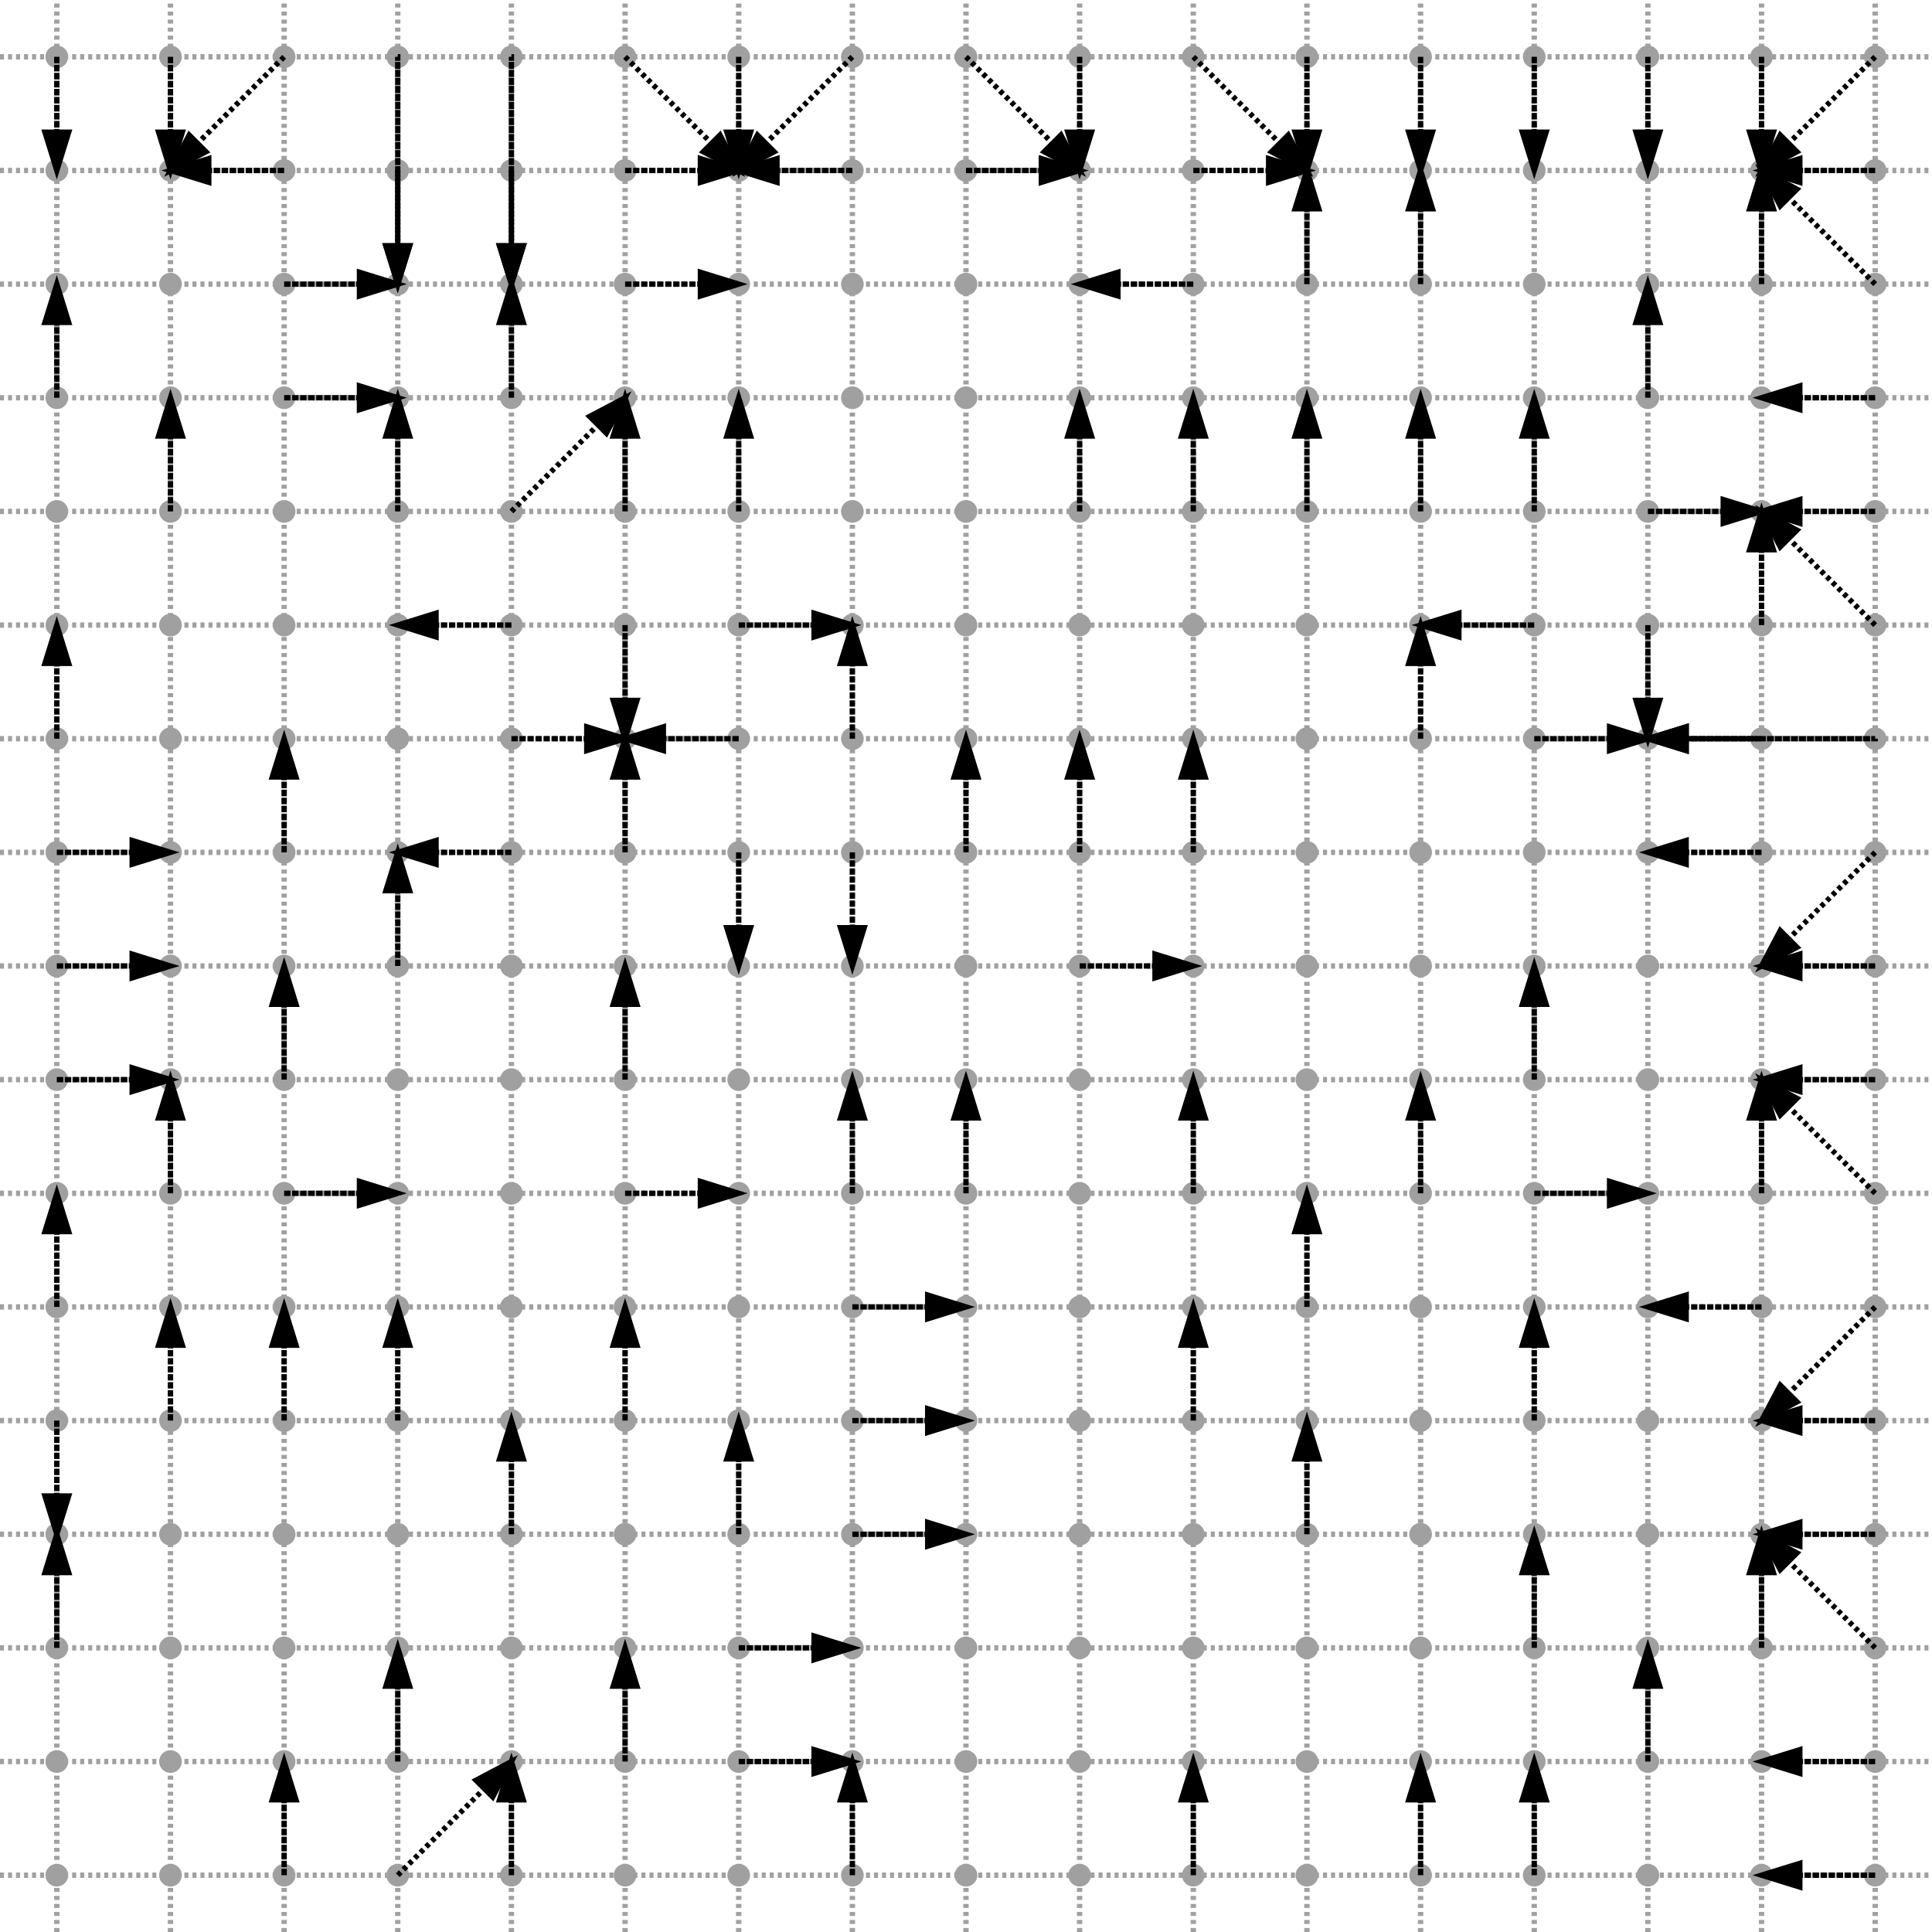 <?xml version="1.0" encoding="ISO-8859-1" standalone="no"?>
<!DOCTYPE svg PUBLIC "-//W3C//DTD SVG 1.1//EN"
 "http://www.w3.org/Graphics/SVG/1.1/DTD/svg11.dtd">
<svg width="170mm" height="170mm" 
     viewBox="0 0 481.89 481.89" 
     xmlns="http://www.w3.org/2000/svg" version="1.1" xmlns:xlink="http://www.w3.org/1999/xlink" >
<desc>output.svg, created with the Board library (Copyleft) 2007 Sebastien Fourey</desc>
<line x1="14.17" y1="481.89" x2="14.17" y2="0" fill="none" stroke="rgb(160,160,160)" stroke-width="0.353mm" style="stroke-linecap:butt;stroke-linejoin:miter;stroke-dasharray:1,1;stroke-dashoffset:0" />
<line x1="42.52" y1="481.89" x2="42.52" y2="0" fill="none" stroke="rgb(160,160,160)" stroke-width="0.353mm" style="stroke-linecap:butt;stroke-linejoin:miter;stroke-dasharray:1,1;stroke-dashoffset:0" />
<line x1="70.87" y1="481.89" x2="70.87" y2="0" fill="none" stroke="rgb(160,160,160)" stroke-width="0.353mm" style="stroke-linecap:butt;stroke-linejoin:miter;stroke-dasharray:1,1;stroke-dashoffset:0" />
<line x1="99.21" y1="481.89" x2="99.21" y2="0" fill="none" stroke="rgb(160,160,160)" stroke-width="0.353mm" style="stroke-linecap:butt;stroke-linejoin:miter;stroke-dasharray:1,1;stroke-dashoffset:0" />
<line x1="127.56" y1="481.89" x2="127.56" y2="0" fill="none" stroke="rgb(160,160,160)" stroke-width="0.353mm" style="stroke-linecap:butt;stroke-linejoin:miter;stroke-dasharray:1,1;stroke-dashoffset:0" />
<line x1="155.91" y1="481.89" x2="155.91" y2="0" fill="none" stroke="rgb(160,160,160)" stroke-width="0.353mm" style="stroke-linecap:butt;stroke-linejoin:miter;stroke-dasharray:1,1;stroke-dashoffset:0" />
<line x1="184.25" y1="481.89" x2="184.25" y2="0" fill="none" stroke="rgb(160,160,160)" stroke-width="0.353mm" style="stroke-linecap:butt;stroke-linejoin:miter;stroke-dasharray:1,1;stroke-dashoffset:0" />
<line x1="212.6" y1="481.89" x2="212.6" y2="0" fill="none" stroke="rgb(160,160,160)" stroke-width="0.353mm" style="stroke-linecap:butt;stroke-linejoin:miter;stroke-dasharray:1,1;stroke-dashoffset:0" />
<line x1="240.94" y1="481.89" x2="240.94" y2="0" fill="none" stroke="rgb(160,160,160)" stroke-width="0.353mm" style="stroke-linecap:butt;stroke-linejoin:miter;stroke-dasharray:1,1;stroke-dashoffset:0" />
<line x1="269.29" y1="481.89" x2="269.29" y2="0" fill="none" stroke="rgb(160,160,160)" stroke-width="0.353mm" style="stroke-linecap:butt;stroke-linejoin:miter;stroke-dasharray:1,1;stroke-dashoffset:0" />
<line x1="297.64" y1="481.89" x2="297.64" y2="0" fill="none" stroke="rgb(160,160,160)" stroke-width="0.353mm" style="stroke-linecap:butt;stroke-linejoin:miter;stroke-dasharray:1,1;stroke-dashoffset:0" />
<line x1="325.98" y1="481.89" x2="325.98" y2="0" fill="none" stroke="rgb(160,160,160)" stroke-width="0.353mm" style="stroke-linecap:butt;stroke-linejoin:miter;stroke-dasharray:1,1;stroke-dashoffset:0" />
<line x1="354.33" y1="481.89" x2="354.33" y2="0" fill="none" stroke="rgb(160,160,160)" stroke-width="0.353mm" style="stroke-linecap:butt;stroke-linejoin:miter;stroke-dasharray:1,1;stroke-dashoffset:0" />
<line x1="382.68" y1="481.89" x2="382.68" y2="0" fill="none" stroke="rgb(160,160,160)" stroke-width="0.353mm" style="stroke-linecap:butt;stroke-linejoin:miter;stroke-dasharray:1,1;stroke-dashoffset:0" />
<line x1="411.02" y1="481.89" x2="411.02" y2="0" fill="none" stroke="rgb(160,160,160)" stroke-width="0.353mm" style="stroke-linecap:butt;stroke-linejoin:miter;stroke-dasharray:1,1;stroke-dashoffset:0" />
<line x1="439.37" y1="481.89" x2="439.37" y2="0" fill="none" stroke="rgb(160,160,160)" stroke-width="0.353mm" style="stroke-linecap:butt;stroke-linejoin:miter;stroke-dasharray:1,1;stroke-dashoffset:0" />
<line x1="467.72" y1="481.89" x2="467.72" y2="0" fill="none" stroke="rgb(160,160,160)" stroke-width="0.353mm" style="stroke-linecap:butt;stroke-linejoin:miter;stroke-dasharray:1,1;stroke-dashoffset:0" />
<line x1="0" y1="467.72" x2="481.89" y2="467.72" fill="none" stroke="rgb(160,160,160)" stroke-width="0.353mm" style="stroke-linecap:butt;stroke-linejoin:miter;stroke-dasharray:1,1;stroke-dashoffset:0" />
<line x1="0" y1="439.37" x2="481.89" y2="439.37" fill="none" stroke="rgb(160,160,160)" stroke-width="0.353mm" style="stroke-linecap:butt;stroke-linejoin:miter;stroke-dasharray:1,1;stroke-dashoffset:0" />
<line x1="0" y1="411.02" x2="481.89" y2="411.02" fill="none" stroke="rgb(160,160,160)" stroke-width="0.353mm" style="stroke-linecap:butt;stroke-linejoin:miter;stroke-dasharray:1,1;stroke-dashoffset:0" />
<line x1="0" y1="382.68" x2="481.89" y2="382.68" fill="none" stroke="rgb(160,160,160)" stroke-width="0.353mm" style="stroke-linecap:butt;stroke-linejoin:miter;stroke-dasharray:1,1;stroke-dashoffset:0" />
<line x1="0" y1="354.33" x2="481.89" y2="354.33" fill="none" stroke="rgb(160,160,160)" stroke-width="0.353mm" style="stroke-linecap:butt;stroke-linejoin:miter;stroke-dasharray:1,1;stroke-dashoffset:0" />
<line x1="0" y1="325.98" x2="481.89" y2="325.98" fill="none" stroke="rgb(160,160,160)" stroke-width="0.353mm" style="stroke-linecap:butt;stroke-linejoin:miter;stroke-dasharray:1,1;stroke-dashoffset:0" />
<line x1="0" y1="297.64" x2="481.89" y2="297.64" fill="none" stroke="rgb(160,160,160)" stroke-width="0.353mm" style="stroke-linecap:butt;stroke-linejoin:miter;stroke-dasharray:1,1;stroke-dashoffset:0" />
<line x1="0" y1="269.29" x2="481.89" y2="269.29" fill="none" stroke="rgb(160,160,160)" stroke-width="0.353mm" style="stroke-linecap:butt;stroke-linejoin:miter;stroke-dasharray:1,1;stroke-dashoffset:0" />
<line x1="0" y1="240.94" x2="481.89" y2="240.94" fill="none" stroke="rgb(160,160,160)" stroke-width="0.353mm" style="stroke-linecap:butt;stroke-linejoin:miter;stroke-dasharray:1,1;stroke-dashoffset:0" />
<line x1="0" y1="212.6" x2="481.89" y2="212.6" fill="none" stroke="rgb(160,160,160)" stroke-width="0.353mm" style="stroke-linecap:butt;stroke-linejoin:miter;stroke-dasharray:1,1;stroke-dashoffset:0" />
<line x1="0" y1="184.25" x2="481.89" y2="184.25" fill="none" stroke="rgb(160,160,160)" stroke-width="0.353mm" style="stroke-linecap:butt;stroke-linejoin:miter;stroke-dasharray:1,1;stroke-dashoffset:0" />
<line x1="0" y1="155.91" x2="481.89" y2="155.91" fill="none" stroke="rgb(160,160,160)" stroke-width="0.353mm" style="stroke-linecap:butt;stroke-linejoin:miter;stroke-dasharray:1,1;stroke-dashoffset:0" />
<line x1="0" y1="127.56" x2="481.89" y2="127.56" fill="none" stroke="rgb(160,160,160)" stroke-width="0.353mm" style="stroke-linecap:butt;stroke-linejoin:miter;stroke-dasharray:1,1;stroke-dashoffset:0" />
<line x1="0" y1="99.21" x2="481.89" y2="99.21" fill="none" stroke="rgb(160,160,160)" stroke-width="0.353mm" style="stroke-linecap:butt;stroke-linejoin:miter;stroke-dasharray:1,1;stroke-dashoffset:0" />
<line x1="0" y1="70.87" x2="481.89" y2="70.87" fill="none" stroke="rgb(160,160,160)" stroke-width="0.353mm" style="stroke-linecap:butt;stroke-linejoin:miter;stroke-dasharray:1,1;stroke-dashoffset:0" />
<line x1="0" y1="42.52" x2="481.89" y2="42.52" fill="none" stroke="rgb(160,160,160)" stroke-width="0.353mm" style="stroke-linecap:butt;stroke-linejoin:miter;stroke-dasharray:1,1;stroke-dashoffset:0" />
<line x1="0" y1="14.17" x2="481.89" y2="14.17" fill="none" stroke="rgb(160,160,160)" stroke-width="0.353mm" style="stroke-linecap:butt;stroke-linejoin:miter;stroke-dasharray:1,1;stroke-dashoffset:0" />
<circle cx="14.17" cy="467.72" r="2.83" fill="rgb(160,160,160)" stroke="none" stroke-width="0" style="stroke-linecap:round;stroke-linejoin:round;" />
<circle cx="14.17" cy="439.37" r="2.83" fill="rgb(160,160,160)" stroke="none" stroke-width="0" style="stroke-linecap:round;stroke-linejoin:round;" />
<circle cx="14.17" cy="411.02" r="2.83" fill="rgb(160,160,160)" stroke="none" stroke-width="0" style="stroke-linecap:round;stroke-linejoin:round;" />
<circle cx="14.17" cy="382.68" r="2.83" fill="rgb(160,160,160)" stroke="none" stroke-width="0" style="stroke-linecap:round;stroke-linejoin:round;" />
<circle cx="14.17" cy="354.33" r="2.83" fill="rgb(160,160,160)" stroke="none" stroke-width="0" style="stroke-linecap:round;stroke-linejoin:round;" />
<circle cx="14.17" cy="325.98" r="2.83" fill="rgb(160,160,160)" stroke="none" stroke-width="0" style="stroke-linecap:round;stroke-linejoin:round;" />
<circle cx="14.17" cy="297.64" r="2.83" fill="rgb(160,160,160)" stroke="none" stroke-width="0" style="stroke-linecap:round;stroke-linejoin:round;" />
<circle cx="14.17" cy="269.29" r="2.83" fill="rgb(160,160,160)" stroke="none" stroke-width="0" style="stroke-linecap:round;stroke-linejoin:round;" />
<circle cx="14.17" cy="240.94" r="2.83" fill="rgb(160,160,160)" stroke="none" stroke-width="0" style="stroke-linecap:round;stroke-linejoin:round;" />
<circle cx="14.17" cy="212.6" r="2.83" fill="rgb(160,160,160)" stroke="none" stroke-width="0" style="stroke-linecap:round;stroke-linejoin:round;" />
<circle cx="14.17" cy="184.25" r="2.83" fill="rgb(160,160,160)" stroke="none" stroke-width="0" style="stroke-linecap:round;stroke-linejoin:round;" />
<circle cx="14.17" cy="155.91" r="2.83" fill="rgb(160,160,160)" stroke="none" stroke-width="0" style="stroke-linecap:round;stroke-linejoin:round;" />
<circle cx="14.17" cy="127.56" r="2.83" fill="rgb(160,160,160)" stroke="none" stroke-width="0" style="stroke-linecap:round;stroke-linejoin:round;" />
<circle cx="14.17" cy="99.21" r="2.83" fill="rgb(160,160,160)" stroke="none" stroke-width="0" style="stroke-linecap:round;stroke-linejoin:round;" />
<circle cx="14.17" cy="70.87" r="2.83" fill="rgb(160,160,160)" stroke="none" stroke-width="0" style="stroke-linecap:round;stroke-linejoin:round;" />
<circle cx="14.17" cy="42.52" r="2.83" fill="rgb(160,160,160)" stroke="none" stroke-width="0" style="stroke-linecap:round;stroke-linejoin:round;" />
<circle cx="14.17" cy="14.17" r="2.83" fill="rgb(160,160,160)" stroke="none" stroke-width="0" style="stroke-linecap:round;stroke-linejoin:round;" />
<circle cx="42.52" cy="467.72" r="2.83" fill="rgb(160,160,160)" stroke="none" stroke-width="0" style="stroke-linecap:round;stroke-linejoin:round;" />
<circle cx="42.52" cy="439.37" r="2.83" fill="rgb(160,160,160)" stroke="none" stroke-width="0" style="stroke-linecap:round;stroke-linejoin:round;" />
<circle cx="42.52" cy="411.02" r="2.83" fill="rgb(160,160,160)" stroke="none" stroke-width="0" style="stroke-linecap:round;stroke-linejoin:round;" />
<circle cx="42.52" cy="382.68" r="2.83" fill="rgb(160,160,160)" stroke="none" stroke-width="0" style="stroke-linecap:round;stroke-linejoin:round;" />
<circle cx="42.52" cy="354.33" r="2.83" fill="rgb(160,160,160)" stroke="none" stroke-width="0" style="stroke-linecap:round;stroke-linejoin:round;" />
<circle cx="42.52" cy="325.98" r="2.83" fill="rgb(160,160,160)" stroke="none" stroke-width="0" style="stroke-linecap:round;stroke-linejoin:round;" />
<circle cx="42.52" cy="297.64" r="2.83" fill="rgb(160,160,160)" stroke="none" stroke-width="0" style="stroke-linecap:round;stroke-linejoin:round;" />
<circle cx="42.52" cy="269.29" r="2.83" fill="rgb(160,160,160)" stroke="none" stroke-width="0" style="stroke-linecap:round;stroke-linejoin:round;" />
<circle cx="42.52" cy="240.94" r="2.83" fill="rgb(160,160,160)" stroke="none" stroke-width="0" style="stroke-linecap:round;stroke-linejoin:round;" />
<circle cx="42.52" cy="212.6" r="2.83" fill="rgb(160,160,160)" stroke="none" stroke-width="0" style="stroke-linecap:round;stroke-linejoin:round;" />
<circle cx="42.52" cy="184.25" r="2.83" fill="rgb(160,160,160)" stroke="none" stroke-width="0" style="stroke-linecap:round;stroke-linejoin:round;" />
<circle cx="42.52" cy="155.91" r="2.83" fill="rgb(160,160,160)" stroke="none" stroke-width="0" style="stroke-linecap:round;stroke-linejoin:round;" />
<circle cx="42.52" cy="127.56" r="2.83" fill="rgb(160,160,160)" stroke="none" stroke-width="0" style="stroke-linecap:round;stroke-linejoin:round;" />
<circle cx="42.52" cy="99.21" r="2.83" fill="rgb(160,160,160)" stroke="none" stroke-width="0" style="stroke-linecap:round;stroke-linejoin:round;" />
<circle cx="42.52" cy="70.87" r="2.83" fill="rgb(160,160,160)" stroke="none" stroke-width="0" style="stroke-linecap:round;stroke-linejoin:round;" />
<circle cx="42.52" cy="42.52" r="2.83" fill="rgb(160,160,160)" stroke="none" stroke-width="0" style="stroke-linecap:round;stroke-linejoin:round;" />
<circle cx="42.52" cy="14.17" r="2.83" fill="rgb(160,160,160)" stroke="none" stroke-width="0" style="stroke-linecap:round;stroke-linejoin:round;" />
<circle cx="70.87" cy="467.72" r="2.83" fill="rgb(160,160,160)" stroke="none" stroke-width="0" style="stroke-linecap:round;stroke-linejoin:round;" />
<circle cx="70.87" cy="439.37" r="2.83" fill="rgb(160,160,160)" stroke="none" stroke-width="0" style="stroke-linecap:round;stroke-linejoin:round;" />
<circle cx="70.87" cy="411.02" r="2.83" fill="rgb(160,160,160)" stroke="none" stroke-width="0" style="stroke-linecap:round;stroke-linejoin:round;" />
<circle cx="70.87" cy="382.68" r="2.83" fill="rgb(160,160,160)" stroke="none" stroke-width="0" style="stroke-linecap:round;stroke-linejoin:round;" />
<circle cx="70.87" cy="354.33" r="2.83" fill="rgb(160,160,160)" stroke="none" stroke-width="0" style="stroke-linecap:round;stroke-linejoin:round;" />
<circle cx="70.87" cy="325.98" r="2.83" fill="rgb(160,160,160)" stroke="none" stroke-width="0" style="stroke-linecap:round;stroke-linejoin:round;" />
<circle cx="70.87" cy="297.64" r="2.83" fill="rgb(160,160,160)" stroke="none" stroke-width="0" style="stroke-linecap:round;stroke-linejoin:round;" />
<circle cx="70.87" cy="269.29" r="2.83" fill="rgb(160,160,160)" stroke="none" stroke-width="0" style="stroke-linecap:round;stroke-linejoin:round;" />
<circle cx="70.87" cy="240.94" r="2.83" fill="rgb(160,160,160)" stroke="none" stroke-width="0" style="stroke-linecap:round;stroke-linejoin:round;" />
<circle cx="70.87" cy="212.6" r="2.83" fill="rgb(160,160,160)" stroke="none" stroke-width="0" style="stroke-linecap:round;stroke-linejoin:round;" />
<circle cx="70.87" cy="184.25" r="2.83" fill="rgb(160,160,160)" stroke="none" stroke-width="0" style="stroke-linecap:round;stroke-linejoin:round;" />
<circle cx="70.87" cy="155.91" r="2.83" fill="rgb(160,160,160)" stroke="none" stroke-width="0" style="stroke-linecap:round;stroke-linejoin:round;" />
<circle cx="70.87" cy="127.56" r="2.83" fill="rgb(160,160,160)" stroke="none" stroke-width="0" style="stroke-linecap:round;stroke-linejoin:round;" />
<circle cx="70.87" cy="99.21" r="2.83" fill="rgb(160,160,160)" stroke="none" stroke-width="0" style="stroke-linecap:round;stroke-linejoin:round;" />
<circle cx="70.87" cy="70.87" r="2.83" fill="rgb(160,160,160)" stroke="none" stroke-width="0" style="stroke-linecap:round;stroke-linejoin:round;" />
<circle cx="70.87" cy="42.52" r="2.83" fill="rgb(160,160,160)" stroke="none" stroke-width="0" style="stroke-linecap:round;stroke-linejoin:round;" />
<circle cx="70.87" cy="14.17" r="2.83" fill="rgb(160,160,160)" stroke="none" stroke-width="0" style="stroke-linecap:round;stroke-linejoin:round;" />
<circle cx="99.21" cy="467.72" r="2.83" fill="rgb(160,160,160)" stroke="none" stroke-width="0" style="stroke-linecap:round;stroke-linejoin:round;" />
<circle cx="99.21" cy="439.37" r="2.83" fill="rgb(160,160,160)" stroke="none" stroke-width="0" style="stroke-linecap:round;stroke-linejoin:round;" />
<circle cx="99.21" cy="411.02" r="2.83" fill="rgb(160,160,160)" stroke="none" stroke-width="0" style="stroke-linecap:round;stroke-linejoin:round;" />
<circle cx="99.21" cy="382.68" r="2.83" fill="rgb(160,160,160)" stroke="none" stroke-width="0" style="stroke-linecap:round;stroke-linejoin:round;" />
<circle cx="99.21" cy="354.33" r="2.83" fill="rgb(160,160,160)" stroke="none" stroke-width="0" style="stroke-linecap:round;stroke-linejoin:round;" />
<circle cx="99.21" cy="325.98" r="2.83" fill="rgb(160,160,160)" stroke="none" stroke-width="0" style="stroke-linecap:round;stroke-linejoin:round;" />
<circle cx="99.21" cy="297.64" r="2.83" fill="rgb(160,160,160)" stroke="none" stroke-width="0" style="stroke-linecap:round;stroke-linejoin:round;" />
<circle cx="99.21" cy="269.29" r="2.83" fill="rgb(160,160,160)" stroke="none" stroke-width="0" style="stroke-linecap:round;stroke-linejoin:round;" />
<circle cx="99.21" cy="240.94" r="2.83" fill="rgb(160,160,160)" stroke="none" stroke-width="0" style="stroke-linecap:round;stroke-linejoin:round;" />
<circle cx="99.21" cy="212.6" r="2.83" fill="rgb(160,160,160)" stroke="none" stroke-width="0" style="stroke-linecap:round;stroke-linejoin:round;" />
<circle cx="99.21" cy="184.25" r="2.83" fill="rgb(160,160,160)" stroke="none" stroke-width="0" style="stroke-linecap:round;stroke-linejoin:round;" />
<circle cx="99.21" cy="155.91" r="2.83" fill="rgb(160,160,160)" stroke="none" stroke-width="0" style="stroke-linecap:round;stroke-linejoin:round;" />
<circle cx="99.21" cy="127.56" r="2.83" fill="rgb(160,160,160)" stroke="none" stroke-width="0" style="stroke-linecap:round;stroke-linejoin:round;" />
<circle cx="99.21" cy="99.21" r="2.83" fill="rgb(160,160,160)" stroke="none" stroke-width="0" style="stroke-linecap:round;stroke-linejoin:round;" />
<circle cx="99.21" cy="70.87" r="2.83" fill="rgb(160,160,160)" stroke="none" stroke-width="0" style="stroke-linecap:round;stroke-linejoin:round;" />
<circle cx="99.21" cy="42.52" r="2.83" fill="rgb(160,160,160)" stroke="none" stroke-width="0" style="stroke-linecap:round;stroke-linejoin:round;" />
<circle cx="99.21" cy="14.17" r="2.83" fill="rgb(160,160,160)" stroke="none" stroke-width="0" style="stroke-linecap:round;stroke-linejoin:round;" />
<circle cx="127.56" cy="467.72" r="2.83" fill="rgb(160,160,160)" stroke="none" stroke-width="0" style="stroke-linecap:round;stroke-linejoin:round;" />
<circle cx="127.56" cy="439.37" r="2.83" fill="rgb(160,160,160)" stroke="none" stroke-width="0" style="stroke-linecap:round;stroke-linejoin:round;" />
<circle cx="127.56" cy="411.02" r="2.83" fill="rgb(160,160,160)" stroke="none" stroke-width="0" style="stroke-linecap:round;stroke-linejoin:round;" />
<circle cx="127.56" cy="382.68" r="2.83" fill="rgb(160,160,160)" stroke="none" stroke-width="0" style="stroke-linecap:round;stroke-linejoin:round;" />
<circle cx="127.56" cy="354.33" r="2.83" fill="rgb(160,160,160)" stroke="none" stroke-width="0" style="stroke-linecap:round;stroke-linejoin:round;" />
<circle cx="127.56" cy="325.98" r="2.83" fill="rgb(160,160,160)" stroke="none" stroke-width="0" style="stroke-linecap:round;stroke-linejoin:round;" />
<circle cx="127.56" cy="297.64" r="2.83" fill="rgb(160,160,160)" stroke="none" stroke-width="0" style="stroke-linecap:round;stroke-linejoin:round;" />
<circle cx="127.56" cy="269.29" r="2.83" fill="rgb(160,160,160)" stroke="none" stroke-width="0" style="stroke-linecap:round;stroke-linejoin:round;" />
<circle cx="127.56" cy="240.94" r="2.83" fill="rgb(160,160,160)" stroke="none" stroke-width="0" style="stroke-linecap:round;stroke-linejoin:round;" />
<circle cx="127.56" cy="212.6" r="2.83" fill="rgb(160,160,160)" stroke="none" stroke-width="0" style="stroke-linecap:round;stroke-linejoin:round;" />
<circle cx="127.56" cy="184.25" r="2.83" fill="rgb(160,160,160)" stroke="none" stroke-width="0" style="stroke-linecap:round;stroke-linejoin:round;" />
<circle cx="127.56" cy="155.91" r="2.83" fill="rgb(160,160,160)" stroke="none" stroke-width="0" style="stroke-linecap:round;stroke-linejoin:round;" />
<circle cx="127.56" cy="127.56" r="2.83" fill="rgb(160,160,160)" stroke="none" stroke-width="0" style="stroke-linecap:round;stroke-linejoin:round;" />
<circle cx="127.56" cy="99.21" r="2.83" fill="rgb(160,160,160)" stroke="none" stroke-width="0" style="stroke-linecap:round;stroke-linejoin:round;" />
<circle cx="127.56" cy="70.87" r="2.83" fill="rgb(160,160,160)" stroke="none" stroke-width="0" style="stroke-linecap:round;stroke-linejoin:round;" />
<circle cx="127.56" cy="42.52" r="2.83" fill="rgb(160,160,160)" stroke="none" stroke-width="0" style="stroke-linecap:round;stroke-linejoin:round;" />
<circle cx="127.56" cy="14.17" r="2.83" fill="rgb(160,160,160)" stroke="none" stroke-width="0" style="stroke-linecap:round;stroke-linejoin:round;" />
<circle cx="155.91" cy="467.72" r="2.83" fill="rgb(160,160,160)" stroke="none" stroke-width="0" style="stroke-linecap:round;stroke-linejoin:round;" />
<circle cx="155.91" cy="439.37" r="2.83" fill="rgb(160,160,160)" stroke="none" stroke-width="0" style="stroke-linecap:round;stroke-linejoin:round;" />
<circle cx="155.91" cy="411.02" r="2.83" fill="rgb(160,160,160)" stroke="none" stroke-width="0" style="stroke-linecap:round;stroke-linejoin:round;" />
<circle cx="155.91" cy="382.68" r="2.83" fill="rgb(160,160,160)" stroke="none" stroke-width="0" style="stroke-linecap:round;stroke-linejoin:round;" />
<circle cx="155.91" cy="354.33" r="2.83" fill="rgb(160,160,160)" stroke="none" stroke-width="0" style="stroke-linecap:round;stroke-linejoin:round;" />
<circle cx="155.91" cy="325.98" r="2.83" fill="rgb(160,160,160)" stroke="none" stroke-width="0" style="stroke-linecap:round;stroke-linejoin:round;" />
<circle cx="155.91" cy="297.64" r="2.83" fill="rgb(160,160,160)" stroke="none" stroke-width="0" style="stroke-linecap:round;stroke-linejoin:round;" />
<circle cx="155.91" cy="269.29" r="2.83" fill="rgb(160,160,160)" stroke="none" stroke-width="0" style="stroke-linecap:round;stroke-linejoin:round;" />
<circle cx="155.91" cy="240.94" r="2.83" fill="rgb(160,160,160)" stroke="none" stroke-width="0" style="stroke-linecap:round;stroke-linejoin:round;" />
<circle cx="155.91" cy="212.6" r="2.83" fill="rgb(160,160,160)" stroke="none" stroke-width="0" style="stroke-linecap:round;stroke-linejoin:round;" />
<circle cx="155.91" cy="184.25" r="2.83" fill="rgb(160,160,160)" stroke="none" stroke-width="0" style="stroke-linecap:round;stroke-linejoin:round;" />
<circle cx="155.91" cy="155.91" r="2.83" fill="rgb(160,160,160)" stroke="none" stroke-width="0" style="stroke-linecap:round;stroke-linejoin:round;" />
<circle cx="155.91" cy="127.56" r="2.83" fill="rgb(160,160,160)" stroke="none" stroke-width="0" style="stroke-linecap:round;stroke-linejoin:round;" />
<circle cx="155.91" cy="99.21" r="2.83" fill="rgb(160,160,160)" stroke="none" stroke-width="0" style="stroke-linecap:round;stroke-linejoin:round;" />
<circle cx="155.91" cy="70.87" r="2.83" fill="rgb(160,160,160)" stroke="none" stroke-width="0" style="stroke-linecap:round;stroke-linejoin:round;" />
<circle cx="155.91" cy="42.52" r="2.83" fill="rgb(160,160,160)" stroke="none" stroke-width="0" style="stroke-linecap:round;stroke-linejoin:round;" />
<circle cx="155.91" cy="14.17" r="2.83" fill="rgb(160,160,160)" stroke="none" stroke-width="0" style="stroke-linecap:round;stroke-linejoin:round;" />
<circle cx="184.25" cy="467.72" r="2.83" fill="rgb(160,160,160)" stroke="none" stroke-width="0" style="stroke-linecap:round;stroke-linejoin:round;" />
<circle cx="184.25" cy="439.37" r="2.83" fill="rgb(160,160,160)" stroke="none" stroke-width="0" style="stroke-linecap:round;stroke-linejoin:round;" />
<circle cx="184.25" cy="411.02" r="2.83" fill="rgb(160,160,160)" stroke="none" stroke-width="0" style="stroke-linecap:round;stroke-linejoin:round;" />
<circle cx="184.25" cy="382.68" r="2.83" fill="rgb(160,160,160)" stroke="none" stroke-width="0" style="stroke-linecap:round;stroke-linejoin:round;" />
<circle cx="184.25" cy="354.33" r="2.83" fill="rgb(160,160,160)" stroke="none" stroke-width="0" style="stroke-linecap:round;stroke-linejoin:round;" />
<circle cx="184.25" cy="325.98" r="2.83" fill="rgb(160,160,160)" stroke="none" stroke-width="0" style="stroke-linecap:round;stroke-linejoin:round;" />
<circle cx="184.25" cy="297.64" r="2.83" fill="rgb(160,160,160)" stroke="none" stroke-width="0" style="stroke-linecap:round;stroke-linejoin:round;" />
<circle cx="184.25" cy="269.29" r="2.83" fill="rgb(160,160,160)" stroke="none" stroke-width="0" style="stroke-linecap:round;stroke-linejoin:round;" />
<circle cx="184.25" cy="240.94" r="2.83" fill="rgb(160,160,160)" stroke="none" stroke-width="0" style="stroke-linecap:round;stroke-linejoin:round;" />
<circle cx="184.25" cy="212.6" r="2.83" fill="rgb(160,160,160)" stroke="none" stroke-width="0" style="stroke-linecap:round;stroke-linejoin:round;" />
<circle cx="184.25" cy="184.25" r="2.83" fill="rgb(160,160,160)" stroke="none" stroke-width="0" style="stroke-linecap:round;stroke-linejoin:round;" />
<circle cx="184.25" cy="155.91" r="2.83" fill="rgb(160,160,160)" stroke="none" stroke-width="0" style="stroke-linecap:round;stroke-linejoin:round;" />
<circle cx="184.25" cy="127.56" r="2.83" fill="rgb(160,160,160)" stroke="none" stroke-width="0" style="stroke-linecap:round;stroke-linejoin:round;" />
<circle cx="184.25" cy="99.21" r="2.83" fill="rgb(160,160,160)" stroke="none" stroke-width="0" style="stroke-linecap:round;stroke-linejoin:round;" />
<circle cx="184.25" cy="70.87" r="2.83" fill="rgb(160,160,160)" stroke="none" stroke-width="0" style="stroke-linecap:round;stroke-linejoin:round;" />
<circle cx="184.25" cy="42.52" r="2.83" fill="rgb(160,160,160)" stroke="none" stroke-width="0" style="stroke-linecap:round;stroke-linejoin:round;" />
<circle cx="184.25" cy="14.17" r="2.83" fill="rgb(160,160,160)" stroke="none" stroke-width="0" style="stroke-linecap:round;stroke-linejoin:round;" />
<circle cx="212.6" cy="467.72" r="2.83" fill="rgb(160,160,160)" stroke="none" stroke-width="0" style="stroke-linecap:round;stroke-linejoin:round;" />
<circle cx="212.6" cy="439.37" r="2.83" fill="rgb(160,160,160)" stroke="none" stroke-width="0" style="stroke-linecap:round;stroke-linejoin:round;" />
<circle cx="212.6" cy="411.02" r="2.83" fill="rgb(160,160,160)" stroke="none" stroke-width="0" style="stroke-linecap:round;stroke-linejoin:round;" />
<circle cx="212.6" cy="382.68" r="2.83" fill="rgb(160,160,160)" stroke="none" stroke-width="0" style="stroke-linecap:round;stroke-linejoin:round;" />
<circle cx="212.6" cy="354.33" r="2.83" fill="rgb(160,160,160)" stroke="none" stroke-width="0" style="stroke-linecap:round;stroke-linejoin:round;" />
<circle cx="212.6" cy="325.98" r="2.83" fill="rgb(160,160,160)" stroke="none" stroke-width="0" style="stroke-linecap:round;stroke-linejoin:round;" />
<circle cx="212.6" cy="297.64" r="2.83" fill="rgb(160,160,160)" stroke="none" stroke-width="0" style="stroke-linecap:round;stroke-linejoin:round;" />
<circle cx="212.6" cy="269.29" r="2.83" fill="rgb(160,160,160)" stroke="none" stroke-width="0" style="stroke-linecap:round;stroke-linejoin:round;" />
<circle cx="212.6" cy="240.94" r="2.83" fill="rgb(160,160,160)" stroke="none" stroke-width="0" style="stroke-linecap:round;stroke-linejoin:round;" />
<circle cx="212.6" cy="212.6" r="2.83" fill="rgb(160,160,160)" stroke="none" stroke-width="0" style="stroke-linecap:round;stroke-linejoin:round;" />
<circle cx="212.6" cy="184.25" r="2.83" fill="rgb(160,160,160)" stroke="none" stroke-width="0" style="stroke-linecap:round;stroke-linejoin:round;" />
<circle cx="212.6" cy="155.91" r="2.83" fill="rgb(160,160,160)" stroke="none" stroke-width="0" style="stroke-linecap:round;stroke-linejoin:round;" />
<circle cx="212.6" cy="127.56" r="2.83" fill="rgb(160,160,160)" stroke="none" stroke-width="0" style="stroke-linecap:round;stroke-linejoin:round;" />
<circle cx="212.6" cy="99.21" r="2.83" fill="rgb(160,160,160)" stroke="none" stroke-width="0" style="stroke-linecap:round;stroke-linejoin:round;" />
<circle cx="212.6" cy="70.87" r="2.83" fill="rgb(160,160,160)" stroke="none" stroke-width="0" style="stroke-linecap:round;stroke-linejoin:round;" />
<circle cx="212.6" cy="42.52" r="2.83" fill="rgb(160,160,160)" stroke="none" stroke-width="0" style="stroke-linecap:round;stroke-linejoin:round;" />
<circle cx="212.6" cy="14.17" r="2.83" fill="rgb(160,160,160)" stroke="none" stroke-width="0" style="stroke-linecap:round;stroke-linejoin:round;" />
<circle cx="240.94" cy="467.72" r="2.83" fill="rgb(160,160,160)" stroke="none" stroke-width="0" style="stroke-linecap:round;stroke-linejoin:round;" />
<circle cx="240.94" cy="439.37" r="2.83" fill="rgb(160,160,160)" stroke="none" stroke-width="0" style="stroke-linecap:round;stroke-linejoin:round;" />
<circle cx="240.94" cy="411.02" r="2.83" fill="rgb(160,160,160)" stroke="none" stroke-width="0" style="stroke-linecap:round;stroke-linejoin:round;" />
<circle cx="240.94" cy="382.68" r="2.83" fill="rgb(160,160,160)" stroke="none" stroke-width="0" style="stroke-linecap:round;stroke-linejoin:round;" />
<circle cx="240.94" cy="354.33" r="2.83" fill="rgb(160,160,160)" stroke="none" stroke-width="0" style="stroke-linecap:round;stroke-linejoin:round;" />
<circle cx="240.94" cy="325.98" r="2.83" fill="rgb(160,160,160)" stroke="none" stroke-width="0" style="stroke-linecap:round;stroke-linejoin:round;" />
<circle cx="240.94" cy="297.64" r="2.83" fill="rgb(160,160,160)" stroke="none" stroke-width="0" style="stroke-linecap:round;stroke-linejoin:round;" />
<circle cx="240.94" cy="269.29" r="2.83" fill="rgb(160,160,160)" stroke="none" stroke-width="0" style="stroke-linecap:round;stroke-linejoin:round;" />
<circle cx="240.94" cy="240.94" r="2.83" fill="rgb(160,160,160)" stroke="none" stroke-width="0" style="stroke-linecap:round;stroke-linejoin:round;" />
<circle cx="240.94" cy="212.6" r="2.83" fill="rgb(160,160,160)" stroke="none" stroke-width="0" style="stroke-linecap:round;stroke-linejoin:round;" />
<circle cx="240.94" cy="184.25" r="2.83" fill="rgb(160,160,160)" stroke="none" stroke-width="0" style="stroke-linecap:round;stroke-linejoin:round;" />
<circle cx="240.94" cy="155.91" r="2.83" fill="rgb(160,160,160)" stroke="none" stroke-width="0" style="stroke-linecap:round;stroke-linejoin:round;" />
<circle cx="240.94" cy="127.56" r="2.83" fill="rgb(160,160,160)" stroke="none" stroke-width="0" style="stroke-linecap:round;stroke-linejoin:round;" />
<circle cx="240.94" cy="99.21" r="2.83" fill="rgb(160,160,160)" stroke="none" stroke-width="0" style="stroke-linecap:round;stroke-linejoin:round;" />
<circle cx="240.94" cy="70.87" r="2.83" fill="rgb(160,160,160)" stroke="none" stroke-width="0" style="stroke-linecap:round;stroke-linejoin:round;" />
<circle cx="240.94" cy="42.52" r="2.83" fill="rgb(160,160,160)" stroke="none" stroke-width="0" style="stroke-linecap:round;stroke-linejoin:round;" />
<circle cx="240.94" cy="14.17" r="2.83" fill="rgb(160,160,160)" stroke="none" stroke-width="0" style="stroke-linecap:round;stroke-linejoin:round;" />
<circle cx="269.29" cy="467.72" r="2.83" fill="rgb(160,160,160)" stroke="none" stroke-width="0" style="stroke-linecap:round;stroke-linejoin:round;" />
<circle cx="269.29" cy="439.37" r="2.83" fill="rgb(160,160,160)" stroke="none" stroke-width="0" style="stroke-linecap:round;stroke-linejoin:round;" />
<circle cx="269.29" cy="411.02" r="2.83" fill="rgb(160,160,160)" stroke="none" stroke-width="0" style="stroke-linecap:round;stroke-linejoin:round;" />
<circle cx="269.29" cy="382.68" r="2.83" fill="rgb(160,160,160)" stroke="none" stroke-width="0" style="stroke-linecap:round;stroke-linejoin:round;" />
<circle cx="269.29" cy="354.33" r="2.83" fill="rgb(160,160,160)" stroke="none" stroke-width="0" style="stroke-linecap:round;stroke-linejoin:round;" />
<circle cx="269.29" cy="325.98" r="2.83" fill="rgb(160,160,160)" stroke="none" stroke-width="0" style="stroke-linecap:round;stroke-linejoin:round;" />
<circle cx="269.29" cy="297.64" r="2.83" fill="rgb(160,160,160)" stroke="none" stroke-width="0" style="stroke-linecap:round;stroke-linejoin:round;" />
<circle cx="269.29" cy="269.29" r="2.83" fill="rgb(160,160,160)" stroke="none" stroke-width="0" style="stroke-linecap:round;stroke-linejoin:round;" />
<circle cx="269.29" cy="240.94" r="2.83" fill="rgb(160,160,160)" stroke="none" stroke-width="0" style="stroke-linecap:round;stroke-linejoin:round;" />
<circle cx="269.29" cy="212.6" r="2.83" fill="rgb(160,160,160)" stroke="none" stroke-width="0" style="stroke-linecap:round;stroke-linejoin:round;" />
<circle cx="269.29" cy="184.25" r="2.83" fill="rgb(160,160,160)" stroke="none" stroke-width="0" style="stroke-linecap:round;stroke-linejoin:round;" />
<circle cx="269.29" cy="155.91" r="2.83" fill="rgb(160,160,160)" stroke="none" stroke-width="0" style="stroke-linecap:round;stroke-linejoin:round;" />
<circle cx="269.29" cy="127.56" r="2.83" fill="rgb(160,160,160)" stroke="none" stroke-width="0" style="stroke-linecap:round;stroke-linejoin:round;" />
<circle cx="269.29" cy="99.21" r="2.83" fill="rgb(160,160,160)" stroke="none" stroke-width="0" style="stroke-linecap:round;stroke-linejoin:round;" />
<circle cx="269.29" cy="70.87" r="2.83" fill="rgb(160,160,160)" stroke="none" stroke-width="0" style="stroke-linecap:round;stroke-linejoin:round;" />
<circle cx="269.29" cy="42.52" r="2.83" fill="rgb(160,160,160)" stroke="none" stroke-width="0" style="stroke-linecap:round;stroke-linejoin:round;" />
<circle cx="269.29" cy="14.17" r="2.83" fill="rgb(160,160,160)" stroke="none" stroke-width="0" style="stroke-linecap:round;stroke-linejoin:round;" />
<circle cx="297.64" cy="467.72" r="2.83" fill="rgb(160,160,160)" stroke="none" stroke-width="0" style="stroke-linecap:round;stroke-linejoin:round;" />
<circle cx="297.64" cy="439.37" r="2.83" fill="rgb(160,160,160)" stroke="none" stroke-width="0" style="stroke-linecap:round;stroke-linejoin:round;" />
<circle cx="297.64" cy="411.02" r="2.83" fill="rgb(160,160,160)" stroke="none" stroke-width="0" style="stroke-linecap:round;stroke-linejoin:round;" />
<circle cx="297.64" cy="382.68" r="2.83" fill="rgb(160,160,160)" stroke="none" stroke-width="0" style="stroke-linecap:round;stroke-linejoin:round;" />
<circle cx="297.64" cy="354.33" r="2.83" fill="rgb(160,160,160)" stroke="none" stroke-width="0" style="stroke-linecap:round;stroke-linejoin:round;" />
<circle cx="297.64" cy="325.98" r="2.83" fill="rgb(160,160,160)" stroke="none" stroke-width="0" style="stroke-linecap:round;stroke-linejoin:round;" />
<circle cx="297.64" cy="297.64" r="2.83" fill="rgb(160,160,160)" stroke="none" stroke-width="0" style="stroke-linecap:round;stroke-linejoin:round;" />
<circle cx="297.64" cy="269.29" r="2.83" fill="rgb(160,160,160)" stroke="none" stroke-width="0" style="stroke-linecap:round;stroke-linejoin:round;" />
<circle cx="297.64" cy="240.94" r="2.83" fill="rgb(160,160,160)" stroke="none" stroke-width="0" style="stroke-linecap:round;stroke-linejoin:round;" />
<circle cx="297.64" cy="212.6" r="2.83" fill="rgb(160,160,160)" stroke="none" stroke-width="0" style="stroke-linecap:round;stroke-linejoin:round;" />
<circle cx="297.64" cy="184.25" r="2.83" fill="rgb(160,160,160)" stroke="none" stroke-width="0" style="stroke-linecap:round;stroke-linejoin:round;" />
<circle cx="297.64" cy="155.91" r="2.83" fill="rgb(160,160,160)" stroke="none" stroke-width="0" style="stroke-linecap:round;stroke-linejoin:round;" />
<circle cx="297.64" cy="127.56" r="2.83" fill="rgb(160,160,160)" stroke="none" stroke-width="0" style="stroke-linecap:round;stroke-linejoin:round;" />
<circle cx="297.64" cy="99.21" r="2.83" fill="rgb(160,160,160)" stroke="none" stroke-width="0" style="stroke-linecap:round;stroke-linejoin:round;" />
<circle cx="297.64" cy="70.87" r="2.83" fill="rgb(160,160,160)" stroke="none" stroke-width="0" style="stroke-linecap:round;stroke-linejoin:round;" />
<circle cx="297.64" cy="42.52" r="2.83" fill="rgb(160,160,160)" stroke="none" stroke-width="0" style="stroke-linecap:round;stroke-linejoin:round;" />
<circle cx="297.64" cy="14.17" r="2.83" fill="rgb(160,160,160)" stroke="none" stroke-width="0" style="stroke-linecap:round;stroke-linejoin:round;" />
<circle cx="325.98" cy="467.72" r="2.83" fill="rgb(160,160,160)" stroke="none" stroke-width="0" style="stroke-linecap:round;stroke-linejoin:round;" />
<circle cx="325.98" cy="439.37" r="2.83" fill="rgb(160,160,160)" stroke="none" stroke-width="0" style="stroke-linecap:round;stroke-linejoin:round;" />
<circle cx="325.98" cy="411.02" r="2.83" fill="rgb(160,160,160)" stroke="none" stroke-width="0" style="stroke-linecap:round;stroke-linejoin:round;" />
<circle cx="325.98" cy="382.68" r="2.83" fill="rgb(160,160,160)" stroke="none" stroke-width="0" style="stroke-linecap:round;stroke-linejoin:round;" />
<circle cx="325.98" cy="354.33" r="2.83" fill="rgb(160,160,160)" stroke="none" stroke-width="0" style="stroke-linecap:round;stroke-linejoin:round;" />
<circle cx="325.98" cy="325.98" r="2.83" fill="rgb(160,160,160)" stroke="none" stroke-width="0" style="stroke-linecap:round;stroke-linejoin:round;" />
<circle cx="325.98" cy="297.64" r="2.83" fill="rgb(160,160,160)" stroke="none" stroke-width="0" style="stroke-linecap:round;stroke-linejoin:round;" />
<circle cx="325.98" cy="269.29" r="2.83" fill="rgb(160,160,160)" stroke="none" stroke-width="0" style="stroke-linecap:round;stroke-linejoin:round;" />
<circle cx="325.98" cy="240.94" r="2.83" fill="rgb(160,160,160)" stroke="none" stroke-width="0" style="stroke-linecap:round;stroke-linejoin:round;" />
<circle cx="325.98" cy="212.6" r="2.83" fill="rgb(160,160,160)" stroke="none" stroke-width="0" style="stroke-linecap:round;stroke-linejoin:round;" />
<circle cx="325.98" cy="184.25" r="2.83" fill="rgb(160,160,160)" stroke="none" stroke-width="0" style="stroke-linecap:round;stroke-linejoin:round;" />
<circle cx="325.98" cy="155.91" r="2.83" fill="rgb(160,160,160)" stroke="none" stroke-width="0" style="stroke-linecap:round;stroke-linejoin:round;" />
<circle cx="325.98" cy="127.56" r="2.83" fill="rgb(160,160,160)" stroke="none" stroke-width="0" style="stroke-linecap:round;stroke-linejoin:round;" />
<circle cx="325.98" cy="99.21" r="2.83" fill="rgb(160,160,160)" stroke="none" stroke-width="0" style="stroke-linecap:round;stroke-linejoin:round;" />
<circle cx="325.98" cy="70.87" r="2.83" fill="rgb(160,160,160)" stroke="none" stroke-width="0" style="stroke-linecap:round;stroke-linejoin:round;" />
<circle cx="325.98" cy="42.52" r="2.83" fill="rgb(160,160,160)" stroke="none" stroke-width="0" style="stroke-linecap:round;stroke-linejoin:round;" />
<circle cx="325.98" cy="14.17" r="2.83" fill="rgb(160,160,160)" stroke="none" stroke-width="0" style="stroke-linecap:round;stroke-linejoin:round;" />
<circle cx="354.33" cy="467.72" r="2.83" fill="rgb(160,160,160)" stroke="none" stroke-width="0" style="stroke-linecap:round;stroke-linejoin:round;" />
<circle cx="354.33" cy="439.37" r="2.83" fill="rgb(160,160,160)" stroke="none" stroke-width="0" style="stroke-linecap:round;stroke-linejoin:round;" />
<circle cx="354.33" cy="411.02" r="2.83" fill="rgb(160,160,160)" stroke="none" stroke-width="0" style="stroke-linecap:round;stroke-linejoin:round;" />
<circle cx="354.33" cy="382.68" r="2.83" fill="rgb(160,160,160)" stroke="none" stroke-width="0" style="stroke-linecap:round;stroke-linejoin:round;" />
<circle cx="354.33" cy="354.33" r="2.83" fill="rgb(160,160,160)" stroke="none" stroke-width="0" style="stroke-linecap:round;stroke-linejoin:round;" />
<circle cx="354.33" cy="325.98" r="2.83" fill="rgb(160,160,160)" stroke="none" stroke-width="0" style="stroke-linecap:round;stroke-linejoin:round;" />
<circle cx="354.33" cy="297.64" r="2.83" fill="rgb(160,160,160)" stroke="none" stroke-width="0" style="stroke-linecap:round;stroke-linejoin:round;" />
<circle cx="354.33" cy="269.29" r="2.83" fill="rgb(160,160,160)" stroke="none" stroke-width="0" style="stroke-linecap:round;stroke-linejoin:round;" />
<circle cx="354.33" cy="240.94" r="2.83" fill="rgb(160,160,160)" stroke="none" stroke-width="0" style="stroke-linecap:round;stroke-linejoin:round;" />
<circle cx="354.33" cy="212.6" r="2.83" fill="rgb(160,160,160)" stroke="none" stroke-width="0" style="stroke-linecap:round;stroke-linejoin:round;" />
<circle cx="354.33" cy="184.25" r="2.83" fill="rgb(160,160,160)" stroke="none" stroke-width="0" style="stroke-linecap:round;stroke-linejoin:round;" />
<circle cx="354.33" cy="155.91" r="2.83" fill="rgb(160,160,160)" stroke="none" stroke-width="0" style="stroke-linecap:round;stroke-linejoin:round;" />
<circle cx="354.33" cy="127.56" r="2.83" fill="rgb(160,160,160)" stroke="none" stroke-width="0" style="stroke-linecap:round;stroke-linejoin:round;" />
<circle cx="354.33" cy="99.21" r="2.83" fill="rgb(160,160,160)" stroke="none" stroke-width="0" style="stroke-linecap:round;stroke-linejoin:round;" />
<circle cx="354.33" cy="70.87" r="2.83" fill="rgb(160,160,160)" stroke="none" stroke-width="0" style="stroke-linecap:round;stroke-linejoin:round;" />
<circle cx="354.33" cy="42.52" r="2.83" fill="rgb(160,160,160)" stroke="none" stroke-width="0" style="stroke-linecap:round;stroke-linejoin:round;" />
<circle cx="354.33" cy="14.17" r="2.83" fill="rgb(160,160,160)" stroke="none" stroke-width="0" style="stroke-linecap:round;stroke-linejoin:round;" />
<circle cx="382.68" cy="467.72" r="2.83" fill="rgb(160,160,160)" stroke="none" stroke-width="0" style="stroke-linecap:round;stroke-linejoin:round;" />
<circle cx="382.68" cy="439.37" r="2.83" fill="rgb(160,160,160)" stroke="none" stroke-width="0" style="stroke-linecap:round;stroke-linejoin:round;" />
<circle cx="382.68" cy="411.02" r="2.83" fill="rgb(160,160,160)" stroke="none" stroke-width="0" style="stroke-linecap:round;stroke-linejoin:round;" />
<circle cx="382.68" cy="382.68" r="2.83" fill="rgb(160,160,160)" stroke="none" stroke-width="0" style="stroke-linecap:round;stroke-linejoin:round;" />
<circle cx="382.68" cy="354.33" r="2.83" fill="rgb(160,160,160)" stroke="none" stroke-width="0" style="stroke-linecap:round;stroke-linejoin:round;" />
<circle cx="382.68" cy="325.98" r="2.83" fill="rgb(160,160,160)" stroke="none" stroke-width="0" style="stroke-linecap:round;stroke-linejoin:round;" />
<circle cx="382.68" cy="297.64" r="2.83" fill="rgb(160,160,160)" stroke="none" stroke-width="0" style="stroke-linecap:round;stroke-linejoin:round;" />
<circle cx="382.68" cy="269.29" r="2.83" fill="rgb(160,160,160)" stroke="none" stroke-width="0" style="stroke-linecap:round;stroke-linejoin:round;" />
<circle cx="382.68" cy="240.94" r="2.83" fill="rgb(160,160,160)" stroke="none" stroke-width="0" style="stroke-linecap:round;stroke-linejoin:round;" />
<circle cx="382.68" cy="212.6" r="2.83" fill="rgb(160,160,160)" stroke="none" stroke-width="0" style="stroke-linecap:round;stroke-linejoin:round;" />
<circle cx="382.68" cy="184.25" r="2.83" fill="rgb(160,160,160)" stroke="none" stroke-width="0" style="stroke-linecap:round;stroke-linejoin:round;" />
<circle cx="382.68" cy="155.91" r="2.83" fill="rgb(160,160,160)" stroke="none" stroke-width="0" style="stroke-linecap:round;stroke-linejoin:round;" />
<circle cx="382.68" cy="127.56" r="2.83" fill="rgb(160,160,160)" stroke="none" stroke-width="0" style="stroke-linecap:round;stroke-linejoin:round;" />
<circle cx="382.68" cy="99.21" r="2.83" fill="rgb(160,160,160)" stroke="none" stroke-width="0" style="stroke-linecap:round;stroke-linejoin:round;" />
<circle cx="382.68" cy="70.87" r="2.83" fill="rgb(160,160,160)" stroke="none" stroke-width="0" style="stroke-linecap:round;stroke-linejoin:round;" />
<circle cx="382.68" cy="42.52" r="2.83" fill="rgb(160,160,160)" stroke="none" stroke-width="0" style="stroke-linecap:round;stroke-linejoin:round;" />
<circle cx="382.68" cy="14.17" r="2.83" fill="rgb(160,160,160)" stroke="none" stroke-width="0" style="stroke-linecap:round;stroke-linejoin:round;" />
<circle cx="411.02" cy="467.72" r="2.83" fill="rgb(160,160,160)" stroke="none" stroke-width="0" style="stroke-linecap:round;stroke-linejoin:round;" />
<circle cx="411.02" cy="439.37" r="2.83" fill="rgb(160,160,160)" stroke="none" stroke-width="0" style="stroke-linecap:round;stroke-linejoin:round;" />
<circle cx="411.02" cy="411.02" r="2.83" fill="rgb(160,160,160)" stroke="none" stroke-width="0" style="stroke-linecap:round;stroke-linejoin:round;" />
<circle cx="411.02" cy="382.68" r="2.83" fill="rgb(160,160,160)" stroke="none" stroke-width="0" style="stroke-linecap:round;stroke-linejoin:round;" />
<circle cx="411.02" cy="354.33" r="2.83" fill="rgb(160,160,160)" stroke="none" stroke-width="0" style="stroke-linecap:round;stroke-linejoin:round;" />
<circle cx="411.02" cy="325.98" r="2.83" fill="rgb(160,160,160)" stroke="none" stroke-width="0" style="stroke-linecap:round;stroke-linejoin:round;" />
<circle cx="411.02" cy="297.64" r="2.83" fill="rgb(160,160,160)" stroke="none" stroke-width="0" style="stroke-linecap:round;stroke-linejoin:round;" />
<circle cx="411.02" cy="269.29" r="2.83" fill="rgb(160,160,160)" stroke="none" stroke-width="0" style="stroke-linecap:round;stroke-linejoin:round;" />
<circle cx="411.02" cy="240.94" r="2.83" fill="rgb(160,160,160)" stroke="none" stroke-width="0" style="stroke-linecap:round;stroke-linejoin:round;" />
<circle cx="411.02" cy="212.6" r="2.83" fill="rgb(160,160,160)" stroke="none" stroke-width="0" style="stroke-linecap:round;stroke-linejoin:round;" />
<circle cx="411.02" cy="184.25" r="2.83" fill="rgb(160,160,160)" stroke="none" stroke-width="0" style="stroke-linecap:round;stroke-linejoin:round;" />
<circle cx="411.02" cy="155.91" r="2.83" fill="rgb(160,160,160)" stroke="none" stroke-width="0" style="stroke-linecap:round;stroke-linejoin:round;" />
<circle cx="411.02" cy="127.56" r="2.83" fill="rgb(160,160,160)" stroke="none" stroke-width="0" style="stroke-linecap:round;stroke-linejoin:round;" />
<circle cx="411.02" cy="99.21" r="2.83" fill="rgb(160,160,160)" stroke="none" stroke-width="0" style="stroke-linecap:round;stroke-linejoin:round;" />
<circle cx="411.02" cy="70.87" r="2.83" fill="rgb(160,160,160)" stroke="none" stroke-width="0" style="stroke-linecap:round;stroke-linejoin:round;" />
<circle cx="411.02" cy="42.52" r="2.83" fill="rgb(160,160,160)" stroke="none" stroke-width="0" style="stroke-linecap:round;stroke-linejoin:round;" />
<circle cx="411.02" cy="14.17" r="2.83" fill="rgb(160,160,160)" stroke="none" stroke-width="0" style="stroke-linecap:round;stroke-linejoin:round;" />
<circle cx="439.37" cy="467.72" r="2.83" fill="rgb(160,160,160)" stroke="none" stroke-width="0" style="stroke-linecap:round;stroke-linejoin:round;" />
<circle cx="439.37" cy="439.37" r="2.83" fill="rgb(160,160,160)" stroke="none" stroke-width="0" style="stroke-linecap:round;stroke-linejoin:round;" />
<circle cx="439.37" cy="411.02" r="2.83" fill="rgb(160,160,160)" stroke="none" stroke-width="0" style="stroke-linecap:round;stroke-linejoin:round;" />
<circle cx="439.37" cy="382.68" r="2.83" fill="rgb(160,160,160)" stroke="none" stroke-width="0" style="stroke-linecap:round;stroke-linejoin:round;" />
<circle cx="439.37" cy="354.33" r="2.83" fill="rgb(160,160,160)" stroke="none" stroke-width="0" style="stroke-linecap:round;stroke-linejoin:round;" />
<circle cx="439.37" cy="325.98" r="2.83" fill="rgb(160,160,160)" stroke="none" stroke-width="0" style="stroke-linecap:round;stroke-linejoin:round;" />
<circle cx="439.37" cy="297.64" r="2.83" fill="rgb(160,160,160)" stroke="none" stroke-width="0" style="stroke-linecap:round;stroke-linejoin:round;" />
<circle cx="439.37" cy="269.29" r="2.83" fill="rgb(160,160,160)" stroke="none" stroke-width="0" style="stroke-linecap:round;stroke-linejoin:round;" />
<circle cx="439.37" cy="240.94" r="2.83" fill="rgb(160,160,160)" stroke="none" stroke-width="0" style="stroke-linecap:round;stroke-linejoin:round;" />
<circle cx="439.37" cy="212.6" r="2.83" fill="rgb(160,160,160)" stroke="none" stroke-width="0" style="stroke-linecap:round;stroke-linejoin:round;" />
<circle cx="439.37" cy="184.25" r="2.83" fill="rgb(160,160,160)" stroke="none" stroke-width="0" style="stroke-linecap:round;stroke-linejoin:round;" />
<circle cx="439.37" cy="155.91" r="2.83" fill="rgb(160,160,160)" stroke="none" stroke-width="0" style="stroke-linecap:round;stroke-linejoin:round;" />
<circle cx="439.37" cy="127.56" r="2.83" fill="rgb(160,160,160)" stroke="none" stroke-width="0" style="stroke-linecap:round;stroke-linejoin:round;" />
<circle cx="439.37" cy="99.21" r="2.83" fill="rgb(160,160,160)" stroke="none" stroke-width="0" style="stroke-linecap:round;stroke-linejoin:round;" />
<circle cx="439.37" cy="70.87" r="2.83" fill="rgb(160,160,160)" stroke="none" stroke-width="0" style="stroke-linecap:round;stroke-linejoin:round;" />
<circle cx="439.37" cy="42.52" r="2.83" fill="rgb(160,160,160)" stroke="none" stroke-width="0" style="stroke-linecap:round;stroke-linejoin:round;" />
<circle cx="439.37" cy="14.17" r="2.83" fill="rgb(160,160,160)" stroke="none" stroke-width="0" style="stroke-linecap:round;stroke-linejoin:round;" />
<circle cx="467.72" cy="467.72" r="2.83" fill="rgb(160,160,160)" stroke="none" stroke-width="0" style="stroke-linecap:round;stroke-linejoin:round;" />
<circle cx="467.72" cy="439.37" r="2.83" fill="rgb(160,160,160)" stroke="none" stroke-width="0" style="stroke-linecap:round;stroke-linejoin:round;" />
<circle cx="467.72" cy="411.02" r="2.83" fill="rgb(160,160,160)" stroke="none" stroke-width="0" style="stroke-linecap:round;stroke-linejoin:round;" />
<circle cx="467.72" cy="382.68" r="2.83" fill="rgb(160,160,160)" stroke="none" stroke-width="0" style="stroke-linecap:round;stroke-linejoin:round;" />
<circle cx="467.72" cy="354.33" r="2.83" fill="rgb(160,160,160)" stroke="none" stroke-width="0" style="stroke-linecap:round;stroke-linejoin:round;" />
<circle cx="467.72" cy="325.98" r="2.83" fill="rgb(160,160,160)" stroke="none" stroke-width="0" style="stroke-linecap:round;stroke-linejoin:round;" />
<circle cx="467.72" cy="297.64" r="2.83" fill="rgb(160,160,160)" stroke="none" stroke-width="0" style="stroke-linecap:round;stroke-linejoin:round;" />
<circle cx="467.72" cy="269.29" r="2.83" fill="rgb(160,160,160)" stroke="none" stroke-width="0" style="stroke-linecap:round;stroke-linejoin:round;" />
<circle cx="467.72" cy="240.94" r="2.83" fill="rgb(160,160,160)" stroke="none" stroke-width="0" style="stroke-linecap:round;stroke-linejoin:round;" />
<circle cx="467.72" cy="212.6" r="2.83" fill="rgb(160,160,160)" stroke="none" stroke-width="0" style="stroke-linecap:round;stroke-linejoin:round;" />
<circle cx="467.72" cy="184.25" r="2.83" fill="rgb(160,160,160)" stroke="none" stroke-width="0" style="stroke-linecap:round;stroke-linejoin:round;" />
<circle cx="467.72" cy="155.91" r="2.83" fill="rgb(160,160,160)" stroke="none" stroke-width="0" style="stroke-linecap:round;stroke-linejoin:round;" />
<circle cx="467.72" cy="127.56" r="2.83" fill="rgb(160,160,160)" stroke="none" stroke-width="0" style="stroke-linecap:round;stroke-linejoin:round;" />
<circle cx="467.72" cy="99.21" r="2.83" fill="rgb(160,160,160)" stroke="none" stroke-width="0" style="stroke-linecap:round;stroke-linejoin:round;" />
<circle cx="467.72" cy="70.87" r="2.83" fill="rgb(160,160,160)" stroke="none" stroke-width="0" style="stroke-linecap:round;stroke-linejoin:round;" />
<circle cx="467.72" cy="42.52" r="2.83" fill="rgb(160,160,160)" stroke="none" stroke-width="0" style="stroke-linecap:round;stroke-linejoin:round;" />
<circle cx="467.72" cy="14.17" r="2.83" fill="rgb(160,160,160)" stroke="none" stroke-width="0" style="stroke-linecap:round;stroke-linejoin:round;" />
<g>
 <path d="M 70.87 467.72 L 70.87 448.92 z" fill="none" stroke="rgb(0,0,0)" style="stroke-dasharray:1,1;stroke-dashoffset:0" stroke-width="0.353mm" /> <polygon fill="rgb(0,0,0)" stroke="rgb(0,0,0)" stroke-width="0.353mm" style="stroke-linecap:butt;stroke-linejoin:miter" points="73.83,448.92 70.87,439.37 67.91,448.92 73.83,448.92" />
</g>
<g>
 <path d="M 99.21 467.72 L 120.8 446.13 z" fill="none" stroke="rgb(0,0,0)" style="stroke-dasharray:1,1;stroke-dashoffset:0" stroke-width="0.353mm" /> <polygon fill="rgb(0,0,0)" stroke="rgb(0,0,0)" stroke-width="0.353mm" style="stroke-linecap:butt;stroke-linejoin:miter" points="122.89,448.21 127.56,439.37 118.72,444.04 122.89,448.21" />
</g>
<g>
 <path d="M 127.56 467.72 L 127.56 448.92 z" fill="none" stroke="rgb(0,0,0)" style="stroke-dasharray:1,1;stroke-dashoffset:0" stroke-width="0.353mm" /> <polygon fill="rgb(0,0,0)" stroke="rgb(0,0,0)" stroke-width="0.353mm" style="stroke-linecap:butt;stroke-linejoin:miter" points="130.52,448.92 127.56,439.37 124.6,448.92 130.52,448.92" />
</g>
<g>
 <path d="M 212.6 467.72 L 212.6 448.92 z" fill="none" stroke="rgb(0,0,0)" style="stroke-dasharray:1,1;stroke-dashoffset:0" stroke-width="0.353mm" /> <polygon fill="rgb(0,0,0)" stroke="rgb(0,0,0)" stroke-width="0.353mm" style="stroke-linecap:butt;stroke-linejoin:miter" points="215.56,448.92 212.6,439.37 209.64,448.92 215.56,448.92" />
</g>
<g>
 <path d="M 297.64 467.72 L 297.64 448.92 z" fill="none" stroke="rgb(0,0,0)" style="stroke-dasharray:1,1;stroke-dashoffset:0" stroke-width="0.353mm" /> <polygon fill="rgb(0,0,0)" stroke="rgb(0,0,0)" stroke-width="0.353mm" style="stroke-linecap:butt;stroke-linejoin:miter" points="300.6,448.92 297.64,439.37 294.68,448.92 300.6,448.92" />
</g>
<g>
 <path d="M 354.33 467.72 L 354.33 448.92 z" fill="none" stroke="rgb(0,0,0)" style="stroke-dasharray:1,1;stroke-dashoffset:0" stroke-width="0.353mm" /> <polygon fill="rgb(0,0,0)" stroke="rgb(0,0,0)" stroke-width="0.353mm" style="stroke-linecap:butt;stroke-linejoin:miter" points="357.29,448.92 354.33,439.37 351.37,448.92 357.29,448.92" />
</g>
<g>
 <path d="M 382.68 467.72 L 382.68 448.92 z" fill="none" stroke="rgb(0,0,0)" style="stroke-dasharray:1,1;stroke-dashoffset:0" stroke-width="0.353mm" /> <polygon fill="rgb(0,0,0)" stroke="rgb(0,0,0)" stroke-width="0.353mm" style="stroke-linecap:butt;stroke-linejoin:miter" points="385.64,448.92 382.68,439.37 379.72,448.92 385.64,448.92" />
</g>
<g>
 <path d="M 467.72 467.72 L 448.92 467.72 z" fill="none" stroke="rgb(0,0,0)" style="stroke-dasharray:1,1;stroke-dashoffset:0" stroke-width="0.353mm" /> <polygon fill="rgb(0,0,0)" stroke="rgb(0,0,0)" stroke-width="0.353mm" style="stroke-linecap:butt;stroke-linejoin:miter" points="448.92,464.76 439.37,467.72 448.92,470.68 448.92,464.76" />
</g>
<g>
 <path d="M 99.21 439.37 L 99.21 420.58 z" fill="none" stroke="rgb(0,0,0)" style="stroke-dasharray:1,1;stroke-dashoffset:0" stroke-width="0.353mm" /> <polygon fill="rgb(0,0,0)" stroke="rgb(0,0,0)" stroke-width="0.353mm" style="stroke-linecap:butt;stroke-linejoin:miter" points="102.17,420.57 99.21,411.02 96.25,420.57 102.17,420.57" />
</g>
<g>
 <path d="M 155.91 439.37 L 155.91 420.58 z" fill="none" stroke="rgb(0,0,0)" style="stroke-dasharray:1,1;stroke-dashoffset:0" stroke-width="0.353mm" /> <polygon fill="rgb(0,0,0)" stroke="rgb(0,0,0)" stroke-width="0.353mm" style="stroke-linecap:butt;stroke-linejoin:miter" points="158.87,420.57 155.91,411.02 152.95,420.57 158.87,420.57" />
</g>
<g>
 <path d="M 184.25 439.37 L 203.05 439.37 z" fill="none" stroke="rgb(0,0,0)" style="stroke-dasharray:1,1;stroke-dashoffset:0" stroke-width="0.353mm" /> <polygon fill="rgb(0,0,0)" stroke="rgb(0,0,0)" stroke-width="0.353mm" style="stroke-linecap:butt;stroke-linejoin:miter" points="203.05,442.33 212.6,439.37 203.05,436.41 203.05,442.33" />
</g>
<g>
 <path d="M 411.02 439.37 L 411.02 420.58 z" fill="none" stroke="rgb(0,0,0)" style="stroke-dasharray:1,1;stroke-dashoffset:0" stroke-width="0.353mm" /> <polygon fill="rgb(0,0,0)" stroke="rgb(0,0,0)" stroke-width="0.353mm" style="stroke-linecap:butt;stroke-linejoin:miter" points="413.98,420.57 411.02,411.02 408.06,420.57 413.98,420.57" />
</g>
<g>
 <path d="M 467.72 439.37 L 448.92 439.37 z" fill="none" stroke="rgb(0,0,0)" style="stroke-dasharray:1,1;stroke-dashoffset:0" stroke-width="0.353mm" /> <polygon fill="rgb(0,0,0)" stroke="rgb(0,0,0)" stroke-width="0.353mm" style="stroke-linecap:butt;stroke-linejoin:miter" points="448.92,436.41 439.37,439.37 448.92,442.33 448.92,436.41" />
</g>
<g>
 <path d="M 14.17 411.02 L 14.17 392.23 z" fill="none" stroke="rgb(0,0,0)" style="stroke-dasharray:1,1;stroke-dashoffset:0" stroke-width="0.353mm" /> <polygon fill="rgb(0,0,0)" stroke="rgb(0,0,0)" stroke-width="0.353mm" style="stroke-linecap:butt;stroke-linejoin:miter" points="17.13,392.23 14.17,382.68 11.21,392.23 17.13,392.23" />
</g>
<g>
 <path d="M 184.25 411.02 L 203.05 411.02 z" fill="none" stroke="rgb(0,0,0)" style="stroke-dasharray:1,1;stroke-dashoffset:0" stroke-width="0.353mm" /> <polygon fill="rgb(0,0,0)" stroke="rgb(0,0,0)" stroke-width="0.353mm" style="stroke-linecap:butt;stroke-linejoin:miter" points="203.05,413.98 212.6,411.02 203.05,408.06 203.05,413.98" />
</g>
<g>
 <path d="M 382.68 411.02 L 382.68 392.23 z" fill="none" stroke="rgb(0,0,0)" style="stroke-dasharray:1,1;stroke-dashoffset:0" stroke-width="0.353mm" /> <polygon fill="rgb(0,0,0)" stroke="rgb(0,0,0)" stroke-width="0.353mm" style="stroke-linecap:butt;stroke-linejoin:miter" points="385.64,392.23 382.68,382.68 379.72,392.23 385.64,392.23" />
</g>
<g>
 <path d="M 439.37 411.02 L 439.37 392.23 z" fill="none" stroke="rgb(0,0,0)" style="stroke-dasharray:1,1;stroke-dashoffset:0" stroke-width="0.353mm" /> <polygon fill="rgb(0,0,0)" stroke="rgb(0,0,0)" stroke-width="0.353mm" style="stroke-linecap:butt;stroke-linejoin:miter" points="442.33,392.23 439.37,382.68 436.41,392.23 442.33,392.23" />
</g>
<g>
 <path d="M 467.72 411.02 L 446.13 389.43 z" fill="none" stroke="rgb(0,0,0)" style="stroke-dasharray:1,1;stroke-dashoffset:0" stroke-width="0.353mm" /> <polygon fill="rgb(0,0,0)" stroke="rgb(0,0,0)" stroke-width="0.353mm" style="stroke-linecap:butt;stroke-linejoin:miter" points="448.21,387.35 439.37,382.68 444.04,391.52 448.21,387.35" />
</g>
<g>
 <path d="M 127.56 382.68 L 127.56 363.88 z" fill="none" stroke="rgb(0,0,0)" style="stroke-dasharray:1,1;stroke-dashoffset:0" stroke-width="0.353mm" /> <polygon fill="rgb(0,0,0)" stroke="rgb(0,0,0)" stroke-width="0.353mm" style="stroke-linecap:butt;stroke-linejoin:miter" points="130.52,363.88 127.56,354.33 124.6,363.88 130.52,363.88" />
</g>
<g>
 <path d="M 184.25 382.68 L 184.25 363.88 z" fill="none" stroke="rgb(0,0,0)" style="stroke-dasharray:1,1;stroke-dashoffset:0" stroke-width="0.353mm" /> <polygon fill="rgb(0,0,0)" stroke="rgb(0,0,0)" stroke-width="0.353mm" style="stroke-linecap:butt;stroke-linejoin:miter" points="187.21,363.88 184.25,354.33 181.29,363.88 187.21,363.88" />
</g>
<g>
 <path d="M 212.6 382.68 L 231.39 382.68 z" fill="none" stroke="rgb(0,0,0)" style="stroke-dasharray:1,1;stroke-dashoffset:0" stroke-width="0.353mm" /> <polygon fill="rgb(0,0,0)" stroke="rgb(0,0,0)" stroke-width="0.353mm" style="stroke-linecap:butt;stroke-linejoin:miter" points="231.39,385.64 240.94,382.68 231.39,379.72 231.39,385.64" />
</g>
<g>
 <path d="M 325.98 382.68 L 325.98 363.88 z" fill="none" stroke="rgb(0,0,0)" style="stroke-dasharray:1,1;stroke-dashoffset:0" stroke-width="0.353mm" /> <polygon fill="rgb(0,0,0)" stroke="rgb(0,0,0)" stroke-width="0.353mm" style="stroke-linecap:butt;stroke-linejoin:miter" points="328.94,363.88 325.98,354.33 323.02,363.88 328.94,363.88" />
</g>
<g>
 <path d="M 467.72 382.68 L 448.92 382.68 z" fill="none" stroke="rgb(0,0,0)" style="stroke-dasharray:1,1;stroke-dashoffset:0" stroke-width="0.353mm" /> <polygon fill="rgb(0,0,0)" stroke="rgb(0,0,0)" stroke-width="0.353mm" style="stroke-linecap:butt;stroke-linejoin:miter" points="448.92,379.72 439.37,382.68 448.92,385.64 448.92,379.72" />
</g>
<g>
 <path d="M 14.17 354.33 L 14.17 373.12 z" fill="none" stroke="rgb(0,0,0)" style="stroke-dasharray:1,1;stroke-dashoffset:0" stroke-width="0.353mm" /> <polygon fill="rgb(0,0,0)" stroke="rgb(0,0,0)" stroke-width="0.353mm" style="stroke-linecap:butt;stroke-linejoin:miter" points="11.21,373.13 14.17,382.68 17.13,373.13 11.21,373.13" />
</g>
<g>
 <path d="M 42.52 354.33 L 42.52 335.54 z" fill="none" stroke="rgb(0,0,0)" style="stroke-dasharray:1,1;stroke-dashoffset:0" stroke-width="0.353mm" /> <polygon fill="rgb(0,0,0)" stroke="rgb(0,0,0)" stroke-width="0.353mm" style="stroke-linecap:butt;stroke-linejoin:miter" points="45.48,335.53 42.52,325.98 39.56,335.53 45.48,335.53" />
</g>
<g>
 <path d="M 70.87 354.33 L 70.87 335.54 z" fill="none" stroke="rgb(0,0,0)" style="stroke-dasharray:1,1;stroke-dashoffset:0" stroke-width="0.353mm" /> <polygon fill="rgb(0,0,0)" stroke="rgb(0,0,0)" stroke-width="0.353mm" style="stroke-linecap:butt;stroke-linejoin:miter" points="73.83,335.53 70.87,325.98 67.91,335.53 73.83,335.53" />
</g>
<g>
 <path d="M 99.21 354.33 L 99.21 335.54 z" fill="none" stroke="rgb(0,0,0)" style="stroke-dasharray:1,1;stroke-dashoffset:0" stroke-width="0.353mm" /> <polygon fill="rgb(0,0,0)" stroke="rgb(0,0,0)" stroke-width="0.353mm" style="stroke-linecap:butt;stroke-linejoin:miter" points="102.17,335.53 99.21,325.98 96.25,335.53 102.17,335.53" />
</g>
<g>
 <path d="M 155.91 354.33 L 155.91 335.54 z" fill="none" stroke="rgb(0,0,0)" style="stroke-dasharray:1,1;stroke-dashoffset:0" stroke-width="0.353mm" /> <polygon fill="rgb(0,0,0)" stroke="rgb(0,0,0)" stroke-width="0.353mm" style="stroke-linecap:butt;stroke-linejoin:miter" points="158.87,335.53 155.91,325.98 152.95,335.53 158.87,335.53" />
</g>
<g>
 <path d="M 212.6 354.33 L 231.39 354.33 z" fill="none" stroke="rgb(0,0,0)" style="stroke-dasharray:1,1;stroke-dashoffset:0" stroke-width="0.353mm" /> <polygon fill="rgb(0,0,0)" stroke="rgb(0,0,0)" stroke-width="0.353mm" style="stroke-linecap:butt;stroke-linejoin:miter" points="231.39,357.29 240.94,354.33 231.39,351.37 231.39,357.29" />
</g>
<g>
 <path d="M 297.64 354.33 L 297.64 335.54 z" fill="none" stroke="rgb(0,0,0)" style="stroke-dasharray:1,1;stroke-dashoffset:0" stroke-width="0.353mm" /> <polygon fill="rgb(0,0,0)" stroke="rgb(0,0,0)" stroke-width="0.353mm" style="stroke-linecap:butt;stroke-linejoin:miter" points="300.6,335.53 297.64,325.98 294.68,335.53 300.6,335.53" />
</g>
<g>
 <path d="M 382.68 354.33 L 382.68 335.54 z" fill="none" stroke="rgb(0,0,0)" style="stroke-dasharray:1,1;stroke-dashoffset:0" stroke-width="0.353mm" /> <polygon fill="rgb(0,0,0)" stroke="rgb(0,0,0)" stroke-width="0.353mm" style="stroke-linecap:butt;stroke-linejoin:miter" points="385.64,335.53 382.68,325.98 379.72,335.53 385.64,335.53" />
</g>
<g>
 <path d="M 467.72 354.33 L 448.92 354.33 z" fill="none" stroke="rgb(0,0,0)" style="stroke-dasharray:1,1;stroke-dashoffset:0" stroke-width="0.353mm" /> <polygon fill="rgb(0,0,0)" stroke="rgb(0,0,0)" stroke-width="0.353mm" style="stroke-linecap:butt;stroke-linejoin:miter" points="448.92,351.37 439.37,354.33 448.92,357.29 448.92,351.37" />
</g>
<g>
 <path d="M 14.17 325.98 L 14.17 307.19 z" fill="none" stroke="rgb(0,0,0)" style="stroke-dasharray:1,1;stroke-dashoffset:0" stroke-width="0.353mm" /> <polygon fill="rgb(0,0,0)" stroke="rgb(0,0,0)" stroke-width="0.353mm" style="stroke-linecap:butt;stroke-linejoin:miter" points="17.13,307.19 14.17,297.64 11.21,307.19 17.13,307.19" />
</g>
<g>
 <path d="M 212.6 325.98 L 231.39 325.98 z" fill="none" stroke="rgb(0,0,0)" style="stroke-dasharray:1,1;stroke-dashoffset:0" stroke-width="0.353mm" /> <polygon fill="rgb(0,0,0)" stroke="rgb(0,0,0)" stroke-width="0.353mm" style="stroke-linecap:butt;stroke-linejoin:miter" points="231.39,328.94 240.94,325.98 231.39,323.02 231.39,328.94" />
</g>
<g>
 <path d="M 325.98 325.98 L 325.98 307.19 z" fill="none" stroke="rgb(0,0,0)" style="stroke-dasharray:1,1;stroke-dashoffset:0" stroke-width="0.353mm" /> <polygon fill="rgb(0,0,0)" stroke="rgb(0,0,0)" stroke-width="0.353mm" style="stroke-linecap:butt;stroke-linejoin:miter" points="328.94,307.19 325.98,297.64 323.02,307.19 328.94,307.19" />
</g>
<g>
 <path d="M 439.37 325.98 L 420.58 325.98 z" fill="none" stroke="rgb(0,0,0)" style="stroke-dasharray:1,1;stroke-dashoffset:0" stroke-width="0.353mm" /> <polygon fill="rgb(0,0,0)" stroke="rgb(0,0,0)" stroke-width="0.353mm" style="stroke-linecap:butt;stroke-linejoin:miter" points="420.57,323.02 411.02,325.98 420.57,328.94 420.57,323.02" />
</g>
<g>
 <path d="M 467.72 325.98 L 446.13 347.58 z" fill="none" stroke="rgb(0,0,0)" style="stroke-dasharray:1,1;stroke-dashoffset:0" stroke-width="0.353mm" /> <polygon fill="rgb(0,0,0)" stroke="rgb(0,0,0)" stroke-width="0.353mm" style="stroke-linecap:butt;stroke-linejoin:miter" points="444.04,345.49 439.37,354.33 448.21,349.66 444.04,345.49" />
</g>
<g>
 <path d="M 42.52 297.64 L 42.52 278.84 z" fill="none" stroke="rgb(0,0,0)" style="stroke-dasharray:1,1;stroke-dashoffset:0" stroke-width="0.353mm" /> <polygon fill="rgb(0,0,0)" stroke="rgb(0,0,0)" stroke-width="0.353mm" style="stroke-linecap:butt;stroke-linejoin:miter" points="45.48,278.84 42.52,269.29 39.56,278.84 45.48,278.84" />
</g>
<g>
 <path d="M 70.87 297.64 L 89.66 297.64 z" fill="none" stroke="rgb(0,0,0)" style="stroke-dasharray:1,1;stroke-dashoffset:0" stroke-width="0.353mm" /> <polygon fill="rgb(0,0,0)" stroke="rgb(0,0,0)" stroke-width="0.353mm" style="stroke-linecap:butt;stroke-linejoin:miter" points="89.66,300.6 99.21,297.64 89.66,294.68 89.66,300.6" />
</g>
<g>
 <path d="M 155.91 297.64 L 174.7 297.64 z" fill="none" stroke="rgb(0,0,0)" style="stroke-dasharray:1,1;stroke-dashoffset:0" stroke-width="0.353mm" /> <polygon fill="rgb(0,0,0)" stroke="rgb(0,0,0)" stroke-width="0.353mm" style="stroke-linecap:butt;stroke-linejoin:miter" points="174.7,300.6 184.25,297.64 174.7,294.68 174.7,300.6" />
</g>
<g>
 <path d="M 212.6 297.64 L 212.6 278.84 z" fill="none" stroke="rgb(0,0,0)" style="stroke-dasharray:1,1;stroke-dashoffset:0" stroke-width="0.353mm" /> <polygon fill="rgb(0,0,0)" stroke="rgb(0,0,0)" stroke-width="0.353mm" style="stroke-linecap:butt;stroke-linejoin:miter" points="215.56,278.84 212.6,269.29 209.64,278.84 215.56,278.84" />
</g>
<g>
 <path d="M 240.94 297.64 L 240.94 278.84 z" fill="none" stroke="rgb(0,0,0)" style="stroke-dasharray:1,1;stroke-dashoffset:0" stroke-width="0.353mm" /> <polygon fill="rgb(0,0,0)" stroke="rgb(0,0,0)" stroke-width="0.353mm" style="stroke-linecap:butt;stroke-linejoin:miter" points="243.9,278.84 240.94,269.29 237.98,278.84 243.9,278.84" />
</g>
<g>
 <path d="M 297.64 297.64 L 297.64 278.84 z" fill="none" stroke="rgb(0,0,0)" style="stroke-dasharray:1,1;stroke-dashoffset:0" stroke-width="0.353mm" /> <polygon fill="rgb(0,0,0)" stroke="rgb(0,0,0)" stroke-width="0.353mm" style="stroke-linecap:butt;stroke-linejoin:miter" points="300.6,278.84 297.64,269.29 294.68,278.84 300.6,278.84" />
</g>
<g>
 <path d="M 354.33 297.64 L 354.33 278.84 z" fill="none" stroke="rgb(0,0,0)" style="stroke-dasharray:1,1;stroke-dashoffset:0" stroke-width="0.353mm" /> <polygon fill="rgb(0,0,0)" stroke="rgb(0,0,0)" stroke-width="0.353mm" style="stroke-linecap:butt;stroke-linejoin:miter" points="357.29,278.84 354.33,269.29 351.37,278.84 357.29,278.84" />
</g>
<g>
 <path d="M 382.68 297.64 L 401.47 297.64 z" fill="none" stroke="rgb(0,0,0)" style="stroke-dasharray:1,1;stroke-dashoffset:0" stroke-width="0.353mm" /> <polygon fill="rgb(0,0,0)" stroke="rgb(0,0,0)" stroke-width="0.353mm" style="stroke-linecap:butt;stroke-linejoin:miter" points="401.47,300.6 411.02,297.64 401.47,294.68 401.47,300.6" />
</g>
<g>
 <path d="M 439.37 297.64 L 439.37 278.84 z" fill="none" stroke="rgb(0,0,0)" style="stroke-dasharray:1,1;stroke-dashoffset:0" stroke-width="0.353mm" /> <polygon fill="rgb(0,0,0)" stroke="rgb(0,0,0)" stroke-width="0.353mm" style="stroke-linecap:butt;stroke-linejoin:miter" points="442.33,278.84 439.37,269.29 436.41,278.84 442.33,278.84" />
</g>
<g>
 <path d="M 467.72 297.64 L 446.13 276.05 z" fill="none" stroke="rgb(0,0,0)" style="stroke-dasharray:1,1;stroke-dashoffset:0" stroke-width="0.353mm" /> <polygon fill="rgb(0,0,0)" stroke="rgb(0,0,0)" stroke-width="0.353mm" style="stroke-linecap:butt;stroke-linejoin:miter" points="448.21,273.96 439.37,269.29 444.04,278.13 448.21,273.96" />
</g>
<g>
 <path d="M 14.17 269.29 L 32.97 269.29 z" fill="none" stroke="rgb(0,0,0)" style="stroke-dasharray:1,1;stroke-dashoffset:0" stroke-width="0.353mm" /> <polygon fill="rgb(0,0,0)" stroke="rgb(0,0,0)" stroke-width="0.353mm" style="stroke-linecap:butt;stroke-linejoin:miter" points="32.97,272.25 42.52,269.29 32.97,266.33 32.97,272.25" />
</g>
<g>
 <path d="M 70.87 269.29 L 70.87 250.5 z" fill="none" stroke="rgb(0,0,0)" style="stroke-dasharray:1,1;stroke-dashoffset:0" stroke-width="0.353mm" /> <polygon fill="rgb(0,0,0)" stroke="rgb(0,0,0)" stroke-width="0.353mm" style="stroke-linecap:butt;stroke-linejoin:miter" points="73.83,250.49 70.87,240.94 67.91,250.49 73.83,250.49" />
</g>
<g>
 <path d="M 155.91 269.29 L 155.91 250.5 z" fill="none" stroke="rgb(0,0,0)" style="stroke-dasharray:1,1;stroke-dashoffset:0" stroke-width="0.353mm" /> <polygon fill="rgb(0,0,0)" stroke="rgb(0,0,0)" stroke-width="0.353mm" style="stroke-linecap:butt;stroke-linejoin:miter" points="158.87,250.49 155.91,240.94 152.95,250.49 158.87,250.49" />
</g>
<g>
 <path d="M 382.68 269.29 L 382.68 250.5 z" fill="none" stroke="rgb(0,0,0)" style="stroke-dasharray:1,1;stroke-dashoffset:0" stroke-width="0.353mm" /> <polygon fill="rgb(0,0,0)" stroke="rgb(0,0,0)" stroke-width="0.353mm" style="stroke-linecap:butt;stroke-linejoin:miter" points="385.64,250.49 382.68,240.94 379.72,250.49 385.64,250.49" />
</g>
<g>
 <path d="M 467.72 269.29 L 448.92 269.29 z" fill="none" stroke="rgb(0,0,0)" style="stroke-dasharray:1,1;stroke-dashoffset:0" stroke-width="0.353mm" /> <polygon fill="rgb(0,0,0)" stroke="rgb(0,0,0)" stroke-width="0.353mm" style="stroke-linecap:butt;stroke-linejoin:miter" points="448.92,266.33 439.37,269.29 448.92,272.25 448.92,266.33" />
</g>
<g>
 <path d="M 14.17 240.94 L 32.97 240.94 z" fill="none" stroke="rgb(0,0,0)" style="stroke-dasharray:1,1;stroke-dashoffset:0" stroke-width="0.353mm" /> <polygon fill="rgb(0,0,0)" stroke="rgb(0,0,0)" stroke-width="0.353mm" style="stroke-linecap:butt;stroke-linejoin:miter" points="32.97,243.9 42.52,240.94 32.97,237.98 32.97,243.9" />
</g>
<g>
 <path d="M 99.21 240.94 L 99.21 222.15 z" fill="none" stroke="rgb(0,0,0)" style="stroke-dasharray:1,1;stroke-dashoffset:0" stroke-width="0.353mm" /> <polygon fill="rgb(0,0,0)" stroke="rgb(0,0,0)" stroke-width="0.353mm" style="stroke-linecap:butt;stroke-linejoin:miter" points="102.17,222.15 99.21,212.6 96.25,222.15 102.17,222.15" />
</g>
<g>
 <path d="M 269.29 240.94 L 288.08 240.94 z" fill="none" stroke="rgb(0,0,0)" style="stroke-dasharray:1,1;stroke-dashoffset:0" stroke-width="0.353mm" /> <polygon fill="rgb(0,0,0)" stroke="rgb(0,0,0)" stroke-width="0.353mm" style="stroke-linecap:butt;stroke-linejoin:miter" points="288.09,243.9 297.64,240.94 288.09,237.98 288.09,243.9" />
</g>
<g>
 <path d="M 467.72 240.94 L 448.92 240.94 z" fill="none" stroke="rgb(0,0,0)" style="stroke-dasharray:1,1;stroke-dashoffset:0" stroke-width="0.353mm" /> <polygon fill="rgb(0,0,0)" stroke="rgb(0,0,0)" stroke-width="0.353mm" style="stroke-linecap:butt;stroke-linejoin:miter" points="448.92,237.98 439.37,240.94 448.92,243.9 448.92,237.98" />
</g>
<g>
 <path d="M 14.17 212.6 L 32.97 212.6 z" fill="none" stroke="rgb(0,0,0)" style="stroke-dasharray:1,1;stroke-dashoffset:0" stroke-width="0.353mm" /> <polygon fill="rgb(0,0,0)" stroke="rgb(0,0,0)" stroke-width="0.353mm" style="stroke-linecap:butt;stroke-linejoin:miter" points="32.97,215.56 42.52,212.6 32.97,209.64 32.97,215.56" />
</g>
<g>
 <path d="M 70.87 212.6 L 70.87 193.81 z" fill="none" stroke="rgb(0,0,0)" style="stroke-dasharray:1,1;stroke-dashoffset:0" stroke-width="0.353mm" /> <polygon fill="rgb(0,0,0)" stroke="rgb(0,0,0)" stroke-width="0.353mm" style="stroke-linecap:butt;stroke-linejoin:miter" points="73.83,193.8 70.87,184.25 67.91,193.8 73.83,193.8" />
</g>
<g>
 <path d="M 127.56 212.6 L 108.77 212.6 z" fill="none" stroke="rgb(0,0,0)" style="stroke-dasharray:1,1;stroke-dashoffset:0" stroke-width="0.353mm" /> <polygon fill="rgb(0,0,0)" stroke="rgb(0,0,0)" stroke-width="0.353mm" style="stroke-linecap:butt;stroke-linejoin:miter" points="108.76,209.64 99.21,212.6 108.76,215.56 108.76,209.64" />
</g>
<g>
 <path d="M 155.91 212.6 L 155.91 193.81 z" fill="none" stroke="rgb(0,0,0)" style="stroke-dasharray:1,1;stroke-dashoffset:0" stroke-width="0.353mm" /> <polygon fill="rgb(0,0,0)" stroke="rgb(0,0,0)" stroke-width="0.353mm" style="stroke-linecap:butt;stroke-linejoin:miter" points="158.87,193.8 155.91,184.25 152.95,193.8 158.87,193.8" />
</g>
<g>
 <path d="M 184.25 212.6 L 184.25 231.39 z" fill="none" stroke="rgb(0,0,0)" style="stroke-dasharray:1,1;stroke-dashoffset:0" stroke-width="0.353mm" /> <polygon fill="rgb(0,0,0)" stroke="rgb(0,0,0)" stroke-width="0.353mm" style="stroke-linecap:butt;stroke-linejoin:miter" points="181.29,231.39 184.25,240.94 187.21,231.39 181.29,231.39" />
</g>
<g>
 <path d="M 212.6 212.6 L 212.6 231.39 z" fill="none" stroke="rgb(0,0,0)" style="stroke-dasharray:1,1;stroke-dashoffset:0" stroke-width="0.353mm" /> <polygon fill="rgb(0,0,0)" stroke="rgb(0,0,0)" stroke-width="0.353mm" style="stroke-linecap:butt;stroke-linejoin:miter" points="209.64,231.39 212.6,240.94 215.56,231.39 209.64,231.39" />
</g>
<g>
 <path d="M 240.94 212.6 L 240.94 193.81 z" fill="none" stroke="rgb(0,0,0)" style="stroke-dasharray:1,1;stroke-dashoffset:0" stroke-width="0.353mm" /> <polygon fill="rgb(0,0,0)" stroke="rgb(0,0,0)" stroke-width="0.353mm" style="stroke-linecap:butt;stroke-linejoin:miter" points="243.9,193.8 240.94,184.25 237.98,193.8 243.9,193.8" />
</g>
<g>
 <path d="M 269.29 212.6 L 269.29 193.81 z" fill="none" stroke="rgb(0,0,0)" style="stroke-dasharray:1,1;stroke-dashoffset:0" stroke-width="0.353mm" /> <polygon fill="rgb(0,0,0)" stroke="rgb(0,0,0)" stroke-width="0.353mm" style="stroke-linecap:butt;stroke-linejoin:miter" points="272.25,193.8 269.29,184.25 266.33,193.8 272.25,193.8" />
</g>
<g>
 <path d="M 297.64 212.6 L 297.64 193.81 z" fill="none" stroke="rgb(0,0,0)" style="stroke-dasharray:1,1;stroke-dashoffset:0" stroke-width="0.353mm" /> <polygon fill="rgb(0,0,0)" stroke="rgb(0,0,0)" stroke-width="0.353mm" style="stroke-linecap:butt;stroke-linejoin:miter" points="300.6,193.8 297.64,184.25 294.68,193.8 300.6,193.8" />
</g>
<g>
 <path d="M 439.37 212.6 L 420.58 212.6 z" fill="none" stroke="rgb(0,0,0)" style="stroke-dasharray:1,1;stroke-dashoffset:0" stroke-width="0.353mm" /> <polygon fill="rgb(0,0,0)" stroke="rgb(0,0,0)" stroke-width="0.353mm" style="stroke-linecap:butt;stroke-linejoin:miter" points="420.57,209.64 411.02,212.6 420.57,215.56 420.57,209.64" />
</g>
<g>
 <path d="M 467.72 212.6 L 446.13 234.19 z" fill="none" stroke="rgb(0,0,0)" style="stroke-dasharray:1,1;stroke-dashoffset:0" stroke-width="0.353mm" /> <polygon fill="rgb(0,0,0)" stroke="rgb(0,0,0)" stroke-width="0.353mm" style="stroke-linecap:butt;stroke-linejoin:miter" points="444.04,232.1 439.37,240.94 448.21,236.27 444.04,232.1" />
</g>
<g>
 <path d="M 14.17 184.25 L 14.17 165.46 z" fill="none" stroke="rgb(0,0,0)" style="stroke-dasharray:1,1;stroke-dashoffset:0" stroke-width="0.353mm" /> <polygon fill="rgb(0,0,0)" stroke="rgb(0,0,0)" stroke-width="0.353mm" style="stroke-linecap:butt;stroke-linejoin:miter" points="17.13,165.46 14.17,155.91 11.21,165.46 17.13,165.46" />
</g>
<g>
 <path d="M 127.56 184.25 L 146.35 184.25 z" fill="none" stroke="rgb(0,0,0)" style="stroke-dasharray:1,1;stroke-dashoffset:0" stroke-width="0.353mm" /> <polygon fill="rgb(0,0,0)" stroke="rgb(0,0,0)" stroke-width="0.353mm" style="stroke-linecap:butt;stroke-linejoin:miter" points="146.36,187.21 155.91,184.25 146.36,181.29 146.36,187.21" />
</g>
<g>
 <path d="M 184.25 184.25 L 165.46 184.25 z" fill="none" stroke="rgb(0,0,0)" style="stroke-dasharray:1,1;stroke-dashoffset:0" stroke-width="0.353mm" /> <polygon fill="rgb(0,0,0)" stroke="rgb(0,0,0)" stroke-width="0.353mm" style="stroke-linecap:butt;stroke-linejoin:miter" points="165.46,181.29 155.91,184.25 165.46,187.21 165.46,181.29" />
</g>
<g>
 <path d="M 212.6 184.25 L 212.6 165.46 z" fill="none" stroke="rgb(0,0,0)" style="stroke-dasharray:1,1;stroke-dashoffset:0" stroke-width="0.353mm" /> <polygon fill="rgb(0,0,0)" stroke="rgb(0,0,0)" stroke-width="0.353mm" style="stroke-linecap:butt;stroke-linejoin:miter" points="215.56,165.46 212.6,155.91 209.64,165.46 215.56,165.46" />
</g>
<g>
 <path d="M 354.33 184.25 L 354.33 165.46 z" fill="none" stroke="rgb(0,0,0)" style="stroke-dasharray:1,1;stroke-dashoffset:0" stroke-width="0.353mm" /> <polygon fill="rgb(0,0,0)" stroke="rgb(0,0,0)" stroke-width="0.353mm" style="stroke-linecap:butt;stroke-linejoin:miter" points="357.29,165.46 354.33,155.91 351.37,165.46 357.29,165.46" />
</g>
<g>
 <path d="M 382.68 184.25 L 401.47 184.25 z" fill="none" stroke="rgb(0,0,0)" style="stroke-dasharray:1,1;stroke-dashoffset:0" stroke-width="0.353mm" /> <polygon fill="rgb(0,0,0)" stroke="rgb(0,0,0)" stroke-width="0.353mm" style="stroke-linecap:butt;stroke-linejoin:miter" points="401.47,187.21 411.02,184.25 401.47,181.29 401.47,187.21" />
</g>
<g>
 <path d="M 439.37 184.25 L 420.58 184.25 z" fill="none" stroke="rgb(0,0,0)" style="stroke-dasharray:1,1;stroke-dashoffset:0" stroke-width="0.353mm" /> <polygon fill="rgb(0,0,0)" stroke="rgb(0,0,0)" stroke-width="0.353mm" style="stroke-linecap:butt;stroke-linejoin:miter" points="420.57,181.29 411.02,184.25 420.57,187.21 420.57,181.29" />
</g>
<g>
 <path d="M 467.72 184.25 L 420.58 184.25 z" fill="none" stroke="rgb(0,0,0)" style="stroke-dasharray:1,1;stroke-dashoffset:0" stroke-width="0.353mm" /> <polygon fill="rgb(0,0,0)" stroke="rgb(0,0,0)" stroke-width="0.353mm" style="stroke-linecap:butt;stroke-linejoin:miter" points="420.57,181.29 411.02,184.25 420.57,187.21 420.57,181.29" />
</g>
<g>
 <path d="M 127.56 155.91 L 108.77 155.91 z" fill="none" stroke="rgb(0,0,0)" style="stroke-dasharray:1,1;stroke-dashoffset:0" stroke-width="0.353mm" /> <polygon fill="rgb(0,0,0)" stroke="rgb(0,0,0)" stroke-width="0.353mm" style="stroke-linecap:butt;stroke-linejoin:miter" points="108.76,152.95 99.21,155.91 108.76,158.87 108.76,152.95" />
</g>
<g>
 <path d="M 155.91 155.91 L 155.91 174.7 z" fill="none" stroke="rgb(0,0,0)" style="stroke-dasharray:1,1;stroke-dashoffset:0" stroke-width="0.353mm" /> <polygon fill="rgb(0,0,0)" stroke="rgb(0,0,0)" stroke-width="0.353mm" style="stroke-linecap:butt;stroke-linejoin:miter" points="152.95,174.7 155.91,184.25 158.87,174.7 152.95,174.7" />
</g>
<g>
 <path d="M 184.25 155.91 L 203.05 155.91 z" fill="none" stroke="rgb(0,0,0)" style="stroke-dasharray:1,1;stroke-dashoffset:0" stroke-width="0.353mm" /> <polygon fill="rgb(0,0,0)" stroke="rgb(0,0,0)" stroke-width="0.353mm" style="stroke-linecap:butt;stroke-linejoin:miter" points="203.05,158.87 212.6,155.91 203.05,152.95 203.05,158.87" />
</g>
<g>
 <path d="M 382.68 155.91 L 363.88 155.91 z" fill="none" stroke="rgb(0,0,0)" style="stroke-dasharray:1,1;stroke-dashoffset:0" stroke-width="0.353mm" /> <polygon fill="rgb(0,0,0)" stroke="rgb(0,0,0)" stroke-width="0.353mm" style="stroke-linecap:butt;stroke-linejoin:miter" points="363.88,152.95 354.33,155.91 363.88,158.87 363.88,152.95" />
</g>
<g>
 <path d="M 411.02 155.91 L 411.02 174.7 z" fill="none" stroke="rgb(0,0,0)" style="stroke-dasharray:1,1;stroke-dashoffset:0" stroke-width="0.353mm" /> <polygon fill="rgb(0,0,0)" stroke="rgb(0,0,0)" stroke-width="0.353mm" style="stroke-linecap:butt;stroke-linejoin:miter" points="408.06,174.7 411.02,184.25 413.98,174.7 408.06,174.7" />
</g>
<g>
 <path d="M 439.37 155.91 L 439.37 137.11 z" fill="none" stroke="rgb(0,0,0)" style="stroke-dasharray:1,1;stroke-dashoffset:0" stroke-width="0.353mm" /> <polygon fill="rgb(0,0,0)" stroke="rgb(0,0,0)" stroke-width="0.353mm" style="stroke-linecap:butt;stroke-linejoin:miter" points="442.33,137.11 439.37,127.56 436.41,137.11 442.33,137.11" />
</g>
<g>
 <path d="M 467.72 155.91 L 446.13 134.31 z" fill="none" stroke="rgb(0,0,0)" style="stroke-dasharray:1,1;stroke-dashoffset:0" stroke-width="0.353mm" /> <polygon fill="rgb(0,0,0)" stroke="rgb(0,0,0)" stroke-width="0.353mm" style="stroke-linecap:butt;stroke-linejoin:miter" points="448.21,132.23 439.37,127.56 444.04,136.4 448.21,132.23" />
</g>
<g>
 <path d="M 42.52 127.56 L 42.52 108.77 z" fill="none" stroke="rgb(0,0,0)" style="stroke-dasharray:1,1;stroke-dashoffset:0" stroke-width="0.353mm" /> <polygon fill="rgb(0,0,0)" stroke="rgb(0,0,0)" stroke-width="0.353mm" style="stroke-linecap:butt;stroke-linejoin:miter" points="45.48,108.76 42.52,99.21 39.56,108.76 45.48,108.76" />
</g>
<g>
 <path d="M 99.21 127.56 L 99.21 108.77 z" fill="none" stroke="rgb(0,0,0)" style="stroke-dasharray:1,1;stroke-dashoffset:0" stroke-width="0.353mm" /> <polygon fill="rgb(0,0,0)" stroke="rgb(0,0,0)" stroke-width="0.353mm" style="stroke-linecap:butt;stroke-linejoin:miter" points="102.17,108.76 99.21,99.21 96.25,108.76 102.17,108.76" />
</g>
<g>
 <path d="M 127.56 127.56 L 149.15 105.97 z" fill="none" stroke="rgb(0,0,0)" style="stroke-dasharray:1,1;stroke-dashoffset:0" stroke-width="0.353mm" /> <polygon fill="rgb(0,0,0)" stroke="rgb(0,0,0)" stroke-width="0.353mm" style="stroke-linecap:butt;stroke-linejoin:miter" points="151.24,108.05 155.91,99.21 147.07,103.88 151.24,108.05" />
</g>
<g>
 <path d="M 155.91 127.56 L 155.91 108.77 z" fill="none" stroke="rgb(0,0,0)" style="stroke-dasharray:1,1;stroke-dashoffset:0" stroke-width="0.353mm" /> <polygon fill="rgb(0,0,0)" stroke="rgb(0,0,0)" stroke-width="0.353mm" style="stroke-linecap:butt;stroke-linejoin:miter" points="158.87,108.76 155.91,99.21 152.95,108.76 158.87,108.76" />
</g>
<g>
 <path d="M 184.25 127.56 L 184.25 108.77 z" fill="none" stroke="rgb(0,0,0)" style="stroke-dasharray:1,1;stroke-dashoffset:0" stroke-width="0.353mm" /> <polygon fill="rgb(0,0,0)" stroke="rgb(0,0,0)" stroke-width="0.353mm" style="stroke-linecap:butt;stroke-linejoin:miter" points="187.21,108.76 184.25,99.21 181.29,108.76 187.21,108.76" />
</g>
<g>
 <path d="M 269.29 127.56 L 269.29 108.77 z" fill="none" stroke="rgb(0,0,0)" style="stroke-dasharray:1,1;stroke-dashoffset:0" stroke-width="0.353mm" /> <polygon fill="rgb(0,0,0)" stroke="rgb(0,0,0)" stroke-width="0.353mm" style="stroke-linecap:butt;stroke-linejoin:miter" points="272.25,108.76 269.29,99.21 266.33,108.76 272.25,108.76" />
</g>
<g>
 <path d="M 297.64 127.56 L 297.64 108.77 z" fill="none" stroke="rgb(0,0,0)" style="stroke-dasharray:1,1;stroke-dashoffset:0" stroke-width="0.353mm" /> <polygon fill="rgb(0,0,0)" stroke="rgb(0,0,0)" stroke-width="0.353mm" style="stroke-linecap:butt;stroke-linejoin:miter" points="300.6,108.76 297.64,99.21 294.68,108.76 300.6,108.76" />
</g>
<g>
 <path d="M 325.98 127.56 L 325.98 108.77 z" fill="none" stroke="rgb(0,0,0)" style="stroke-dasharray:1,1;stroke-dashoffset:0" stroke-width="0.353mm" /> <polygon fill="rgb(0,0,0)" stroke="rgb(0,0,0)" stroke-width="0.353mm" style="stroke-linecap:butt;stroke-linejoin:miter" points="328.94,108.76 325.98,99.21 323.02,108.76 328.94,108.76" />
</g>
<g>
 <path d="M 354.33 127.56 L 354.33 108.77 z" fill="none" stroke="rgb(0,0,0)" style="stroke-dasharray:1,1;stroke-dashoffset:0" stroke-width="0.353mm" /> <polygon fill="rgb(0,0,0)" stroke="rgb(0,0,0)" stroke-width="0.353mm" style="stroke-linecap:butt;stroke-linejoin:miter" points="357.29,108.76 354.33,99.21 351.37,108.76 357.29,108.76" />
</g>
<g>
 <path d="M 382.68 127.56 L 382.68 108.77 z" fill="none" stroke="rgb(0,0,0)" style="stroke-dasharray:1,1;stroke-dashoffset:0" stroke-width="0.353mm" /> <polygon fill="rgb(0,0,0)" stroke="rgb(0,0,0)" stroke-width="0.353mm" style="stroke-linecap:butt;stroke-linejoin:miter" points="385.64,108.76 382.68,99.21 379.72,108.76 385.64,108.76" />
</g>
<g>
 <path d="M 411.02 127.56 L 429.82 127.56 z" fill="none" stroke="rgb(0,0,0)" style="stroke-dasharray:1,1;stroke-dashoffset:0" stroke-width="0.353mm" /> <polygon fill="rgb(0,0,0)" stroke="rgb(0,0,0)" stroke-width="0.353mm" style="stroke-linecap:butt;stroke-linejoin:miter" points="429.82,130.52 439.37,127.56 429.82,124.6 429.82,130.52" />
</g>
<g>
 <path d="M 467.72 127.56 L 448.92 127.56 z" fill="none" stroke="rgb(0,0,0)" style="stroke-dasharray:1,1;stroke-dashoffset:0" stroke-width="0.353mm" /> <polygon fill="rgb(0,0,0)" stroke="rgb(0,0,0)" stroke-width="0.353mm" style="stroke-linecap:butt;stroke-linejoin:miter" points="448.92,124.6 439.37,127.56 448.92,130.52 448.92,124.6" />
</g>
<g>
 <path d="M 14.17 99.21 L 14.17 80.42 z" fill="none" stroke="rgb(0,0,0)" style="stroke-dasharray:1,1;stroke-dashoffset:0" stroke-width="0.353mm" /> <polygon fill="rgb(0,0,0)" stroke="rgb(0,0,0)" stroke-width="0.353mm" style="stroke-linecap:butt;stroke-linejoin:miter" points="17.13,80.42 14.17,70.87 11.21,80.42 17.13,80.42" />
</g>
<g>
 <path d="M 70.87 99.21 L 89.66 99.21 z" fill="none" stroke="rgb(0,0,0)" style="stroke-dasharray:1,1;stroke-dashoffset:0" stroke-width="0.353mm" /> <polygon fill="rgb(0,0,0)" stroke="rgb(0,0,0)" stroke-width="0.353mm" style="stroke-linecap:butt;stroke-linejoin:miter" points="89.66,102.17 99.21,99.21 89.66,96.25 89.66,102.17" />
</g>
<g>
 <path d="M 127.56 99.21 L 127.56 80.42 z" fill="none" stroke="rgb(0,0,0)" style="stroke-dasharray:1,1;stroke-dashoffset:0" stroke-width="0.353mm" /> <polygon fill="rgb(0,0,0)" stroke="rgb(0,0,0)" stroke-width="0.353mm" style="stroke-linecap:butt;stroke-linejoin:miter" points="130.52,80.42 127.56,70.87 124.6,80.42 130.52,80.42" />
</g>
<g>
 <path d="M 411.02 99.21 L 411.02 80.42 z" fill="none" stroke="rgb(0,0,0)" style="stroke-dasharray:1,1;stroke-dashoffset:0" stroke-width="0.353mm" /> <polygon fill="rgb(0,0,0)" stroke="rgb(0,0,0)" stroke-width="0.353mm" style="stroke-linecap:butt;stroke-linejoin:miter" points="413.98,80.42 411.02,70.87 408.06,80.42 413.98,80.42" />
</g>
<g>
 <path d="M 467.72 99.21 L 448.92 99.21 z" fill="none" stroke="rgb(0,0,0)" style="stroke-dasharray:1,1;stroke-dashoffset:0" stroke-width="0.353mm" /> <polygon fill="rgb(0,0,0)" stroke="rgb(0,0,0)" stroke-width="0.353mm" style="stroke-linecap:butt;stroke-linejoin:miter" points="448.92,96.25 439.37,99.21 448.92,102.17 448.92,96.25" />
</g>
<g>
 <path d="M 70.87 70.87 L 89.66 70.87 z" fill="none" stroke="rgb(0,0,0)" style="stroke-dasharray:1,1;stroke-dashoffset:0" stroke-width="0.353mm" /> <polygon fill="rgb(0,0,0)" stroke="rgb(0,0,0)" stroke-width="0.353mm" style="stroke-linecap:butt;stroke-linejoin:miter" points="89.66,73.83 99.21,70.87 89.66,67.91 89.66,73.83" />
</g>
<g>
 <path d="M 155.91 70.87 L 174.7 70.87 z" fill="none" stroke="rgb(0,0,0)" style="stroke-dasharray:1,1;stroke-dashoffset:0" stroke-width="0.353mm" /> <polygon fill="rgb(0,0,0)" stroke="rgb(0,0,0)" stroke-width="0.353mm" style="stroke-linecap:butt;stroke-linejoin:miter" points="174.7,73.83 184.25,70.87 174.7,67.91 174.7,73.83" />
</g>
<g>
 <path d="M 297.64 70.87 L 278.84 70.87 z" fill="none" stroke="rgb(0,0,0)" style="stroke-dasharray:1,1;stroke-dashoffset:0" stroke-width="0.353mm" /> <polygon fill="rgb(0,0,0)" stroke="rgb(0,0,0)" stroke-width="0.353mm" style="stroke-linecap:butt;stroke-linejoin:miter" points="278.84,67.91 269.29,70.87 278.84,73.83 278.84,67.91" />
</g>
<g>
 <path d="M 325.98 70.87 L 325.98 52.07 z" fill="none" stroke="rgb(0,0,0)" style="stroke-dasharray:1,1;stroke-dashoffset:0" stroke-width="0.353mm" /> <polygon fill="rgb(0,0,0)" stroke="rgb(0,0,0)" stroke-width="0.353mm" style="stroke-linecap:butt;stroke-linejoin:miter" points="328.94,52.07 325.98,42.52 323.02,52.07 328.94,52.07" />
</g>
<g>
 <path d="M 354.33 70.87 L 354.33 52.07 z" fill="none" stroke="rgb(0,0,0)" style="stroke-dasharray:1,1;stroke-dashoffset:0" stroke-width="0.353mm" /> <polygon fill="rgb(0,0,0)" stroke="rgb(0,0,0)" stroke-width="0.353mm" style="stroke-linecap:butt;stroke-linejoin:miter" points="357.29,52.07 354.33,42.52 351.37,52.07 357.29,52.07" />
</g>
<g>
 <path d="M 439.37 70.87 L 439.37 52.07 z" fill="none" stroke="rgb(0,0,0)" style="stroke-dasharray:1,1;stroke-dashoffset:0" stroke-width="0.353mm" /> <polygon fill="rgb(0,0,0)" stroke="rgb(0,0,0)" stroke-width="0.353mm" style="stroke-linecap:butt;stroke-linejoin:miter" points="442.33,52.07 439.37,42.52 436.41,52.07 442.33,52.07" />
</g>
<g>
 <path d="M 467.72 70.87 L 446.13 49.27 z" fill="none" stroke="rgb(0,0,0)" style="stroke-dasharray:1,1;stroke-dashoffset:0" stroke-width="0.353mm" /> <polygon fill="rgb(0,0,0)" stroke="rgb(0,0,0)" stroke-width="0.353mm" style="stroke-linecap:butt;stroke-linejoin:miter" points="448.21,47.19 439.37,42.52 444.04,51.36 448.21,47.19" />
</g>
<g>
 <path d="M 70.87 42.52 L 52.07 42.52 z" fill="none" stroke="rgb(0,0,0)" style="stroke-dasharray:1,1;stroke-dashoffset:0" stroke-width="0.353mm" /> <polygon fill="rgb(0,0,0)" stroke="rgb(0,0,0)" stroke-width="0.353mm" style="stroke-linecap:butt;stroke-linejoin:miter" points="52.07,39.56 42.52,42.52 52.07,45.48 52.07,39.56" />
</g>
<g>
 <path d="M 99.21 42.52 L 99.21 61.31 z" fill="none" stroke="rgb(0,0,0)" style="stroke-dasharray:1,1;stroke-dashoffset:0" stroke-width="0.353mm" /> <polygon fill="rgb(0,0,0)" stroke="rgb(0,0,0)" stroke-width="0.353mm" style="stroke-linecap:butt;stroke-linejoin:miter" points="96.25,61.32 99.21,70.87 102.17,61.32 96.25,61.32" />
</g>
<g>
 <path d="M 127.56 42.52 L 127.56 61.31 z" fill="none" stroke="rgb(0,0,0)" style="stroke-dasharray:1,1;stroke-dashoffset:0" stroke-width="0.353mm" /> <polygon fill="rgb(0,0,0)" stroke="rgb(0,0,0)" stroke-width="0.353mm" style="stroke-linecap:butt;stroke-linejoin:miter" points="124.6,61.32 127.56,70.87 130.52,61.32 124.6,61.32" />
</g>
<g>
 <path d="M 155.91 42.52 L 174.7 42.52 z" fill="none" stroke="rgb(0,0,0)" style="stroke-dasharray:1,1;stroke-dashoffset:0" stroke-width="0.353mm" /> <polygon fill="rgb(0,0,0)" stroke="rgb(0,0,0)" stroke-width="0.353mm" style="stroke-linecap:butt;stroke-linejoin:miter" points="174.7,45.48 184.25,42.52 174.7,39.56 174.7,45.48" />
</g>
<g>
 <path d="M 212.6 42.52 L 193.81 42.52 z" fill="none" stroke="rgb(0,0,0)" style="stroke-dasharray:1,1;stroke-dashoffset:0" stroke-width="0.353mm" /> <polygon fill="rgb(0,0,0)" stroke="rgb(0,0,0)" stroke-width="0.353mm" style="stroke-linecap:butt;stroke-linejoin:miter" points="193.8,39.56 184.25,42.52 193.8,45.48 193.8,39.56" />
</g>
<g>
 <path d="M 240.94 42.52 L 259.74 42.52 z" fill="none" stroke="rgb(0,0,0)" style="stroke-dasharray:1,1;stroke-dashoffset:0" stroke-width="0.353mm" /> <polygon fill="rgb(0,0,0)" stroke="rgb(0,0,0)" stroke-width="0.353mm" style="stroke-linecap:butt;stroke-linejoin:miter" points="259.74,45.48 269.29,42.52 259.74,39.56 259.74,45.48" />
</g>
<g>
 <path d="M 297.64 42.52 L 316.43 42.52 z" fill="none" stroke="rgb(0,0,0)" style="stroke-dasharray:1,1;stroke-dashoffset:0" stroke-width="0.353mm" /> <polygon fill="rgb(0,0,0)" stroke="rgb(0,0,0)" stroke-width="0.353mm" style="stroke-linecap:butt;stroke-linejoin:miter" points="316.43,45.48 325.98,42.52 316.43,39.56 316.43,45.48" />
</g>
<g>
 <path d="M 467.72 42.52 L 448.92 42.52 z" fill="none" stroke="rgb(0,0,0)" style="stroke-dasharray:1,1;stroke-dashoffset:0" stroke-width="0.353mm" /> <polygon fill="rgb(0,0,0)" stroke="rgb(0,0,0)" stroke-width="0.353mm" style="stroke-linecap:butt;stroke-linejoin:miter" points="448.92,39.56 439.37,42.52 448.92,45.48 448.92,39.56" />
</g>
<g>
 <path d="M 14.17 14.17 L 14.17 32.97 z" fill="none" stroke="rgb(0,0,0)" style="stroke-dasharray:1,1;stroke-dashoffset:0" stroke-width="0.353mm" /> <polygon fill="rgb(0,0,0)" stroke="rgb(0,0,0)" stroke-width="0.353mm" style="stroke-linecap:butt;stroke-linejoin:miter" points="11.21,32.97 14.17,42.52 17.13,32.97 11.21,32.97" />
</g>
<g>
 <path d="M 42.52 14.17 L 42.52 32.97 z" fill="none" stroke="rgb(0,0,0)" style="stroke-dasharray:1,1;stroke-dashoffset:0" stroke-width="0.353mm" /> <polygon fill="rgb(0,0,0)" stroke="rgb(0,0,0)" stroke-width="0.353mm" style="stroke-linecap:butt;stroke-linejoin:miter" points="39.56,32.97 42.52,42.52 45.48,32.97 39.56,32.97" />
</g>
<g>
 <path d="M 70.87 14.17 L 49.27 35.76 z" fill="none" stroke="rgb(0,0,0)" style="stroke-dasharray:1,1;stroke-dashoffset:0" stroke-width="0.353mm" /> <polygon fill="rgb(0,0,0)" stroke="rgb(0,0,0)" stroke-width="0.353mm" style="stroke-linecap:butt;stroke-linejoin:miter" points="47.19,33.68 42.52,42.52 51.36,37.85 47.19,33.68" />
</g>
<g>
 <path d="M 99.21 14.17 L 99.21 61.31 z" fill="none" stroke="rgb(0,0,0)" style="stroke-dasharray:1,1;stroke-dashoffset:0" stroke-width="0.353mm" /> <polygon fill="rgb(0,0,0)" stroke="rgb(0,0,0)" stroke-width="0.353mm" style="stroke-linecap:butt;stroke-linejoin:miter" points="96.25,61.32 99.21,70.87 102.17,61.32 96.25,61.32" />
</g>
<g>
 <path d="M 127.56 14.17 L 127.56 61.31 z" fill="none" stroke="rgb(0,0,0)" style="stroke-dasharray:1,1;stroke-dashoffset:0" stroke-width="0.353mm" /> <polygon fill="rgb(0,0,0)" stroke="rgb(0,0,0)" stroke-width="0.353mm" style="stroke-linecap:butt;stroke-linejoin:miter" points="124.6,61.32 127.56,70.87 130.52,61.32 124.6,61.32" />
</g>
<g>
 <path d="M 155.91 14.17 L 177.5 35.76 z" fill="none" stroke="rgb(0,0,0)" style="stroke-dasharray:1,1;stroke-dashoffset:0" stroke-width="0.353mm" /> <polygon fill="rgb(0,0,0)" stroke="rgb(0,0,0)" stroke-width="0.353mm" style="stroke-linecap:butt;stroke-linejoin:miter" points="175.41,37.85 184.25,42.52 179.58,33.68 175.41,37.85" />
</g>
<g>
 <path d="M 184.25 14.17 L 184.25 32.97 z" fill="none" stroke="rgb(0,0,0)" style="stroke-dasharray:1,1;stroke-dashoffset:0" stroke-width="0.353mm" /> <polygon fill="rgb(0,0,0)" stroke="rgb(0,0,0)" stroke-width="0.353mm" style="stroke-linecap:butt;stroke-linejoin:miter" points="181.29,32.97 184.25,42.52 187.21,32.97 181.29,32.97" />
</g>
<g>
 <path d="M 212.6 14.17 L 191.01 35.76 z" fill="none" stroke="rgb(0,0,0)" style="stroke-dasharray:1,1;stroke-dashoffset:0" stroke-width="0.353mm" /> <polygon fill="rgb(0,0,0)" stroke="rgb(0,0,0)" stroke-width="0.353mm" style="stroke-linecap:butt;stroke-linejoin:miter" points="188.92,33.68 184.25,42.52 193.09,37.85 188.92,33.68" />
</g>
<g>
 <path d="M 240.94 14.17 L 262.54 35.76 z" fill="none" stroke="rgb(0,0,0)" style="stroke-dasharray:1,1;stroke-dashoffset:0" stroke-width="0.353mm" /> <polygon fill="rgb(0,0,0)" stroke="rgb(0,0,0)" stroke-width="0.353mm" style="stroke-linecap:butt;stroke-linejoin:miter" points="260.45,37.85 269.29,42.52 264.62,33.68 260.45,37.85" />
</g>
<g>
 <path d="M 269.29 14.17 L 269.29 32.97 z" fill="none" stroke="rgb(0,0,0)" style="stroke-dasharray:1,1;stroke-dashoffset:0" stroke-width="0.353mm" /> <polygon fill="rgb(0,0,0)" stroke="rgb(0,0,0)" stroke-width="0.353mm" style="stroke-linecap:butt;stroke-linejoin:miter" points="266.33,32.97 269.29,42.52 272.25,32.97 266.33,32.97" />
</g>
<g>
 <path d="M 297.64 14.17 L 319.23 35.76 z" fill="none" stroke="rgb(0,0,0)" style="stroke-dasharray:1,1;stroke-dashoffset:0" stroke-width="0.353mm" /> <polygon fill="rgb(0,0,0)" stroke="rgb(0,0,0)" stroke-width="0.353mm" style="stroke-linecap:butt;stroke-linejoin:miter" points="317.14,37.85 325.98,42.52 321.31,33.68 317.14,37.85" />
</g>
<g>
 <path d="M 325.98 14.17 L 325.98 32.97 z" fill="none" stroke="rgb(0,0,0)" style="stroke-dasharray:1,1;stroke-dashoffset:0" stroke-width="0.353mm" /> <polygon fill="rgb(0,0,0)" stroke="rgb(0,0,0)" stroke-width="0.353mm" style="stroke-linecap:butt;stroke-linejoin:miter" points="323.02,32.97 325.98,42.52 328.94,32.97 323.02,32.97" />
</g>
<g>
 <path d="M 354.33 14.17 L 354.33 32.97 z" fill="none" stroke="rgb(0,0,0)" style="stroke-dasharray:1,1;stroke-dashoffset:0" stroke-width="0.353mm" /> <polygon fill="rgb(0,0,0)" stroke="rgb(0,0,0)" stroke-width="0.353mm" style="stroke-linecap:butt;stroke-linejoin:miter" points="351.37,32.97 354.33,42.52 357.29,32.97 351.37,32.97" />
</g>
<g>
 <path d="M 382.68 14.17 L 382.68 32.97 z" fill="none" stroke="rgb(0,0,0)" style="stroke-dasharray:1,1;stroke-dashoffset:0" stroke-width="0.353mm" /> <polygon fill="rgb(0,0,0)" stroke="rgb(0,0,0)" stroke-width="0.353mm" style="stroke-linecap:butt;stroke-linejoin:miter" points="379.72,32.97 382.68,42.52 385.64,32.97 379.72,32.97" />
</g>
<g>
 <path d="M 411.02 14.17 L 411.02 32.97 z" fill="none" stroke="rgb(0,0,0)" style="stroke-dasharray:1,1;stroke-dashoffset:0" stroke-width="0.353mm" /> <polygon fill="rgb(0,0,0)" stroke="rgb(0,0,0)" stroke-width="0.353mm" style="stroke-linecap:butt;stroke-linejoin:miter" points="408.06,32.97 411.02,42.52 413.98,32.97 408.06,32.97" />
</g>
<g>
 <path d="M 439.37 14.17 L 439.37 32.97 z" fill="none" stroke="rgb(0,0,0)" style="stroke-dasharray:1,1;stroke-dashoffset:0" stroke-width="0.353mm" /> <polygon fill="rgb(0,0,0)" stroke="rgb(0,0,0)" stroke-width="0.353mm" style="stroke-linecap:butt;stroke-linejoin:miter" points="436.41,32.97 439.37,42.52 442.33,32.97 436.41,32.97" />
</g>
<g>
 <path d="M 467.72 14.17 L 446.13 35.76 z" fill="none" stroke="rgb(0,0,0)" style="stroke-dasharray:1,1;stroke-dashoffset:0" stroke-width="0.353mm" /> <polygon fill="rgb(0,0,0)" stroke="rgb(0,0,0)" stroke-width="0.353mm" style="stroke-linecap:butt;stroke-linejoin:miter" points="444.04,33.68 439.37,42.52 448.21,37.85 444.04,33.68" />
</g>
</svg>
